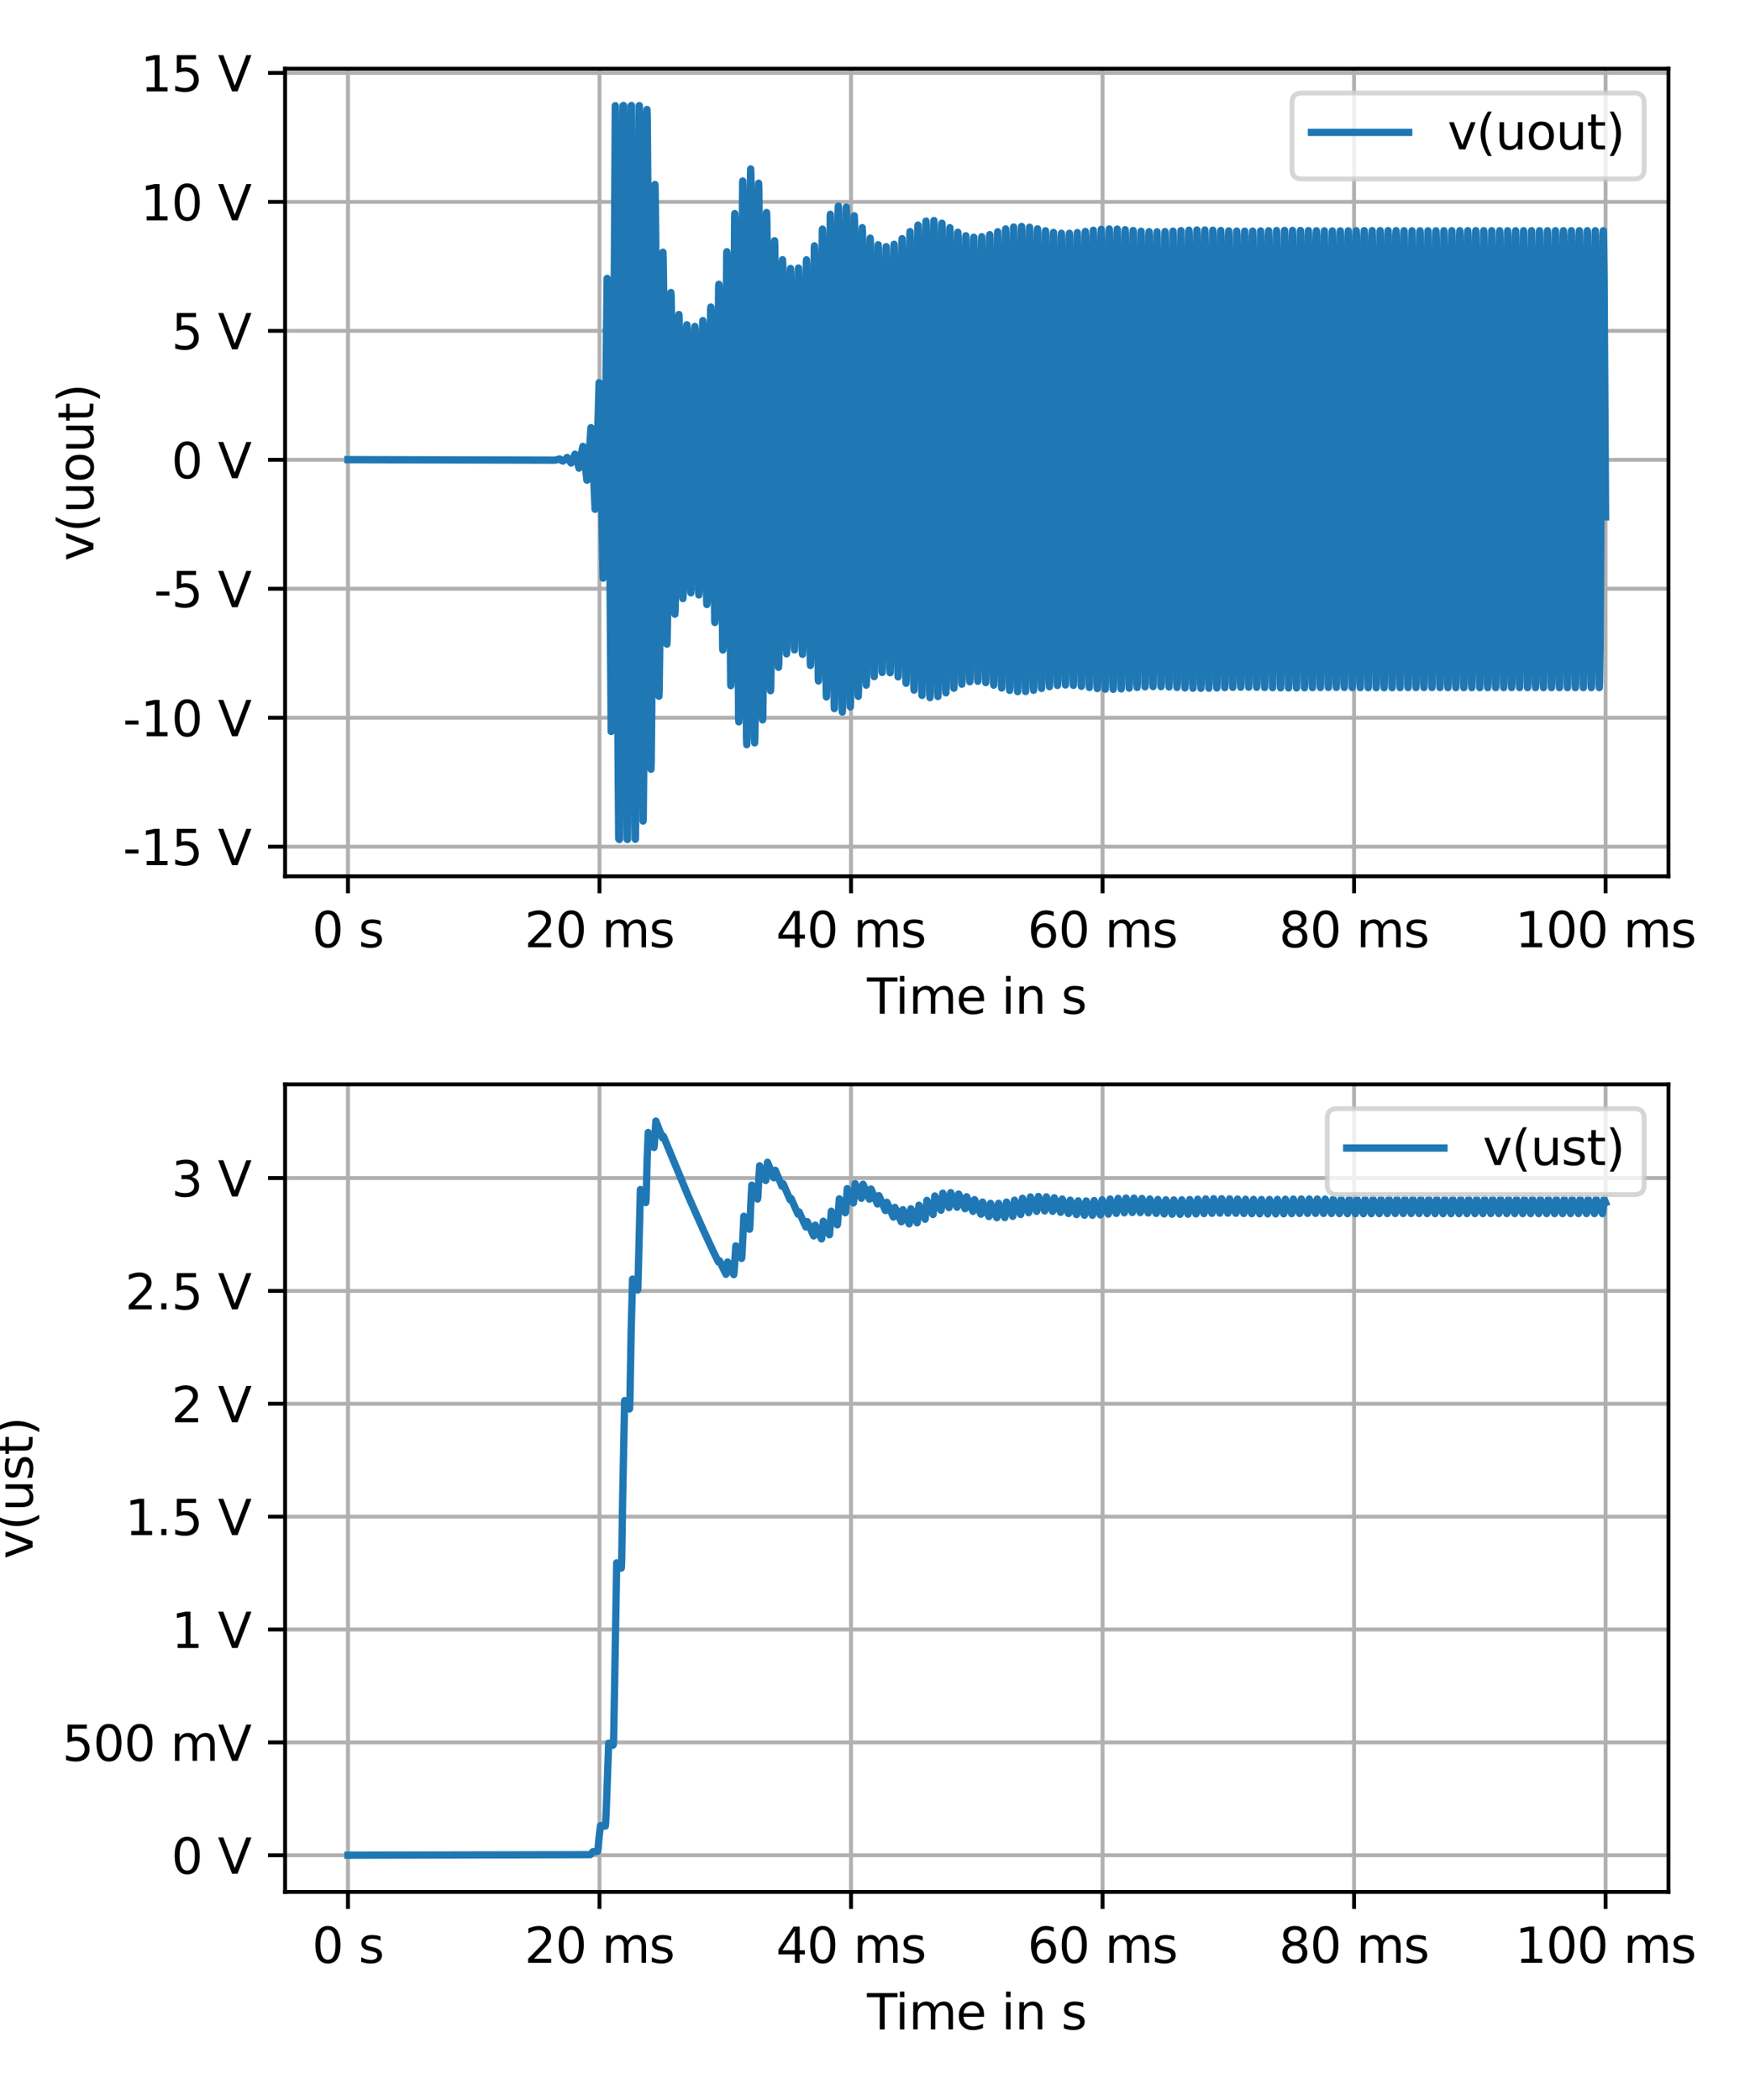 <?xml version="1.0" encoding="utf-8" standalone="no"?>
<!DOCTYPE svg PUBLIC "-//W3C//DTD SVG 1.1//EN"
  "http://www.w3.org/Graphics/SVG/1.1/DTD/svg11.dtd">
<svg xmlns:xlink="http://www.w3.org/1999/xlink" width="360pt" height="432pt" viewBox="0 0 360 432" xmlns="http://www.w3.org/2000/svg" version="1.1">
 <defs>
  <style type="text/css">*{stroke-linejoin: round; stroke-linecap: butt}</style>
 </defs>
 <g id="figure_1">
  <g id="patch_1">
   <path d="M 0 432 
L 360 432 
L 360 0 
L 0 0 
z
" style="fill: #ffffff"/>
  </g>
  <g id="axes_1">
   <g id="patch_2">
    <path d="M 58.644 180.267 
L 343.226 180.267 
L 343.226 14.134 
L 58.644 14.134 
z
" style="fill: #ffffff"/>
   </g>
   <g id="matplotlib.axis_1">
    <g id="xtick_1">
     <g id="line2d_1">
      <path d="M 71.579 180.267 
L 71.579 14.134 
" clip-path="url(#paad7ec6830)" style="fill: none; stroke: #b0b0b0; stroke-width: 0.8; stroke-linecap: square"/>
     </g>
     <g id="line2d_2">
      <defs>
       <path id="m3d874350b4" d="M 0 0 
L 0 3.5 
" style="stroke: #000000; stroke-width: 0.8"/>
      </defs>
      <g>
       <use xlink:href="#m3d874350b4" x="71.579" y="180.267" style="stroke: #000000; stroke-width: 0.8"/>
      </g>
     </g>
     <g id="text_1">
      <!-- 0 s -->
      <g transform="translate(64.204 194.866) scale(0.1 -0.1)">
       <defs>
        <path id="DejaVuSans-30" d="M 2034 4250 
Q 1547 4250 1301 3770 
Q 1056 3291 1056 2328 
Q 1056 1369 1301 889 
Q 1547 409 2034 409 
Q 2525 409 2770 889 
Q 3016 1369 3016 2328 
Q 3016 3291 2770 3770 
Q 2525 4250 2034 4250 
z
M 2034 4750 
Q 2819 4750 3233 4129 
Q 3647 3509 3647 2328 
Q 3647 1150 3233 529 
Q 2819 -91 2034 -91 
Q 1250 -91 836 529 
Q 422 1150 422 2328 
Q 422 3509 836 4129 
Q 1250 4750 2034 4750 
z
" transform="scale(0.016)"/>
        <path id="DejaVuSans-20" transform="scale(0.016)"/>
        <path id="DejaVuSans-73" d="M 2834 3397 
L 2834 2853 
Q 2591 2978 2328 3040 
Q 2066 3103 1784 3103 
Q 1356 3103 1142 2972 
Q 928 2841 928 2578 
Q 928 2378 1081 2264 
Q 1234 2150 1697 2047 
L 1894 2003 
Q 2506 1872 2764 1633 
Q 3022 1394 3022 966 
Q 3022 478 2636 193 
Q 2250 -91 1575 -91 
Q 1294 -91 989 -36 
Q 684 19 347 128 
L 347 722 
Q 666 556 975 473 
Q 1284 391 1588 391 
Q 1994 391 2212 530 
Q 2431 669 2431 922 
Q 2431 1156 2273 1281 
Q 2116 1406 1581 1522 
L 1381 1569 
Q 847 1681 609 1914 
Q 372 2147 372 2553 
Q 372 3047 722 3315 
Q 1072 3584 1716 3584 
Q 2034 3584 2315 3537 
Q 2597 3491 2834 3397 
z
" transform="scale(0.016)"/>
       </defs>
       <use xlink:href="#DejaVuSans-30"/>
       <use xlink:href="#DejaVuSans-20" x="63.623"/>
       <use xlink:href="#DejaVuSans-73" x="95.41"/>
      </g>
     </g>
    </g>
    <g id="xtick_2">
     <g id="line2d_3">
      <path d="M 123.321 180.267 
L 123.321 14.134 
" clip-path="url(#paad7ec6830)" style="fill: none; stroke: #b0b0b0; stroke-width: 0.8; stroke-linecap: square"/>
     </g>
     <g id="line2d_4">
      <g>
       <use xlink:href="#m3d874350b4" x="123.321" y="180.267" style="stroke: #000000; stroke-width: 0.8"/>
      </g>
     </g>
     <g id="text_2">
      <!-- 20 ms -->
      <g transform="translate(107.895 194.866) scale(0.1 -0.1)">
       <defs>
        <path id="DejaVuSans-32" d="M 1228 531 
L 3431 531 
L 3431 0 
L 469 0 
L 469 531 
Q 828 903 1448 1529 
Q 2069 2156 2228 2338 
Q 2531 2678 2651 2914 
Q 2772 3150 2772 3378 
Q 2772 3750 2511 3984 
Q 2250 4219 1831 4219 
Q 1534 4219 1204 4116 
Q 875 4013 500 3803 
L 500 4441 
Q 881 4594 1212 4672 
Q 1544 4750 1819 4750 
Q 2544 4750 2975 4387 
Q 3406 4025 3406 3419 
Q 3406 3131 3298 2873 
Q 3191 2616 2906 2266 
Q 2828 2175 2409 1742 
Q 1991 1309 1228 531 
z
" transform="scale(0.016)"/>
        <path id="DejaVuSans-6d" d="M 3328 2828 
Q 3544 3216 3844 3400 
Q 4144 3584 4550 3584 
Q 5097 3584 5394 3201 
Q 5691 2819 5691 2113 
L 5691 0 
L 5113 0 
L 5113 2094 
Q 5113 2597 4934 2840 
Q 4756 3084 4391 3084 
Q 3944 3084 3684 2787 
Q 3425 2491 3425 1978 
L 3425 0 
L 2847 0 
L 2847 2094 
Q 2847 2600 2669 2842 
Q 2491 3084 2119 3084 
Q 1678 3084 1418 2786 
Q 1159 2488 1159 1978 
L 1159 0 
L 581 0 
L 581 3500 
L 1159 3500 
L 1159 2956 
Q 1356 3278 1631 3431 
Q 1906 3584 2284 3584 
Q 2666 3584 2933 3390 
Q 3200 3197 3328 2828 
z
" transform="scale(0.016)"/>
       </defs>
       <use xlink:href="#DejaVuSans-32"/>
       <use xlink:href="#DejaVuSans-30" x="63.623"/>
       <use xlink:href="#DejaVuSans-20" x="127.246"/>
       <use xlink:href="#DejaVuSans-6d" x="159.033"/>
       <use xlink:href="#DejaVuSans-73" x="256.445"/>
      </g>
     </g>
    </g>
    <g id="xtick_3">
     <g id="line2d_5">
      <path d="M 175.064 180.267 
L 175.064 14.134 
" clip-path="url(#paad7ec6830)" style="fill: none; stroke: #b0b0b0; stroke-width: 0.8; stroke-linecap: square"/>
     </g>
     <g id="line2d_6">
      <g>
       <use xlink:href="#m3d874350b4" x="175.064" y="180.267" style="stroke: #000000; stroke-width: 0.8"/>
      </g>
     </g>
     <g id="text_3">
      <!-- 40 ms -->
      <g transform="translate(159.637 194.866) scale(0.1 -0.1)">
       <defs>
        <path id="DejaVuSans-34" d="M 2419 4116 
L 825 1625 
L 2419 1625 
L 2419 4116 
z
M 2253 4666 
L 3047 4666 
L 3047 1625 
L 3713 1625 
L 3713 1100 
L 3047 1100 
L 3047 0 
L 2419 0 
L 2419 1100 
L 313 1100 
L 313 1709 
L 2253 4666 
z
" transform="scale(0.016)"/>
       </defs>
       <use xlink:href="#DejaVuSans-34"/>
       <use xlink:href="#DejaVuSans-30" x="63.623"/>
       <use xlink:href="#DejaVuSans-20" x="127.246"/>
       <use xlink:href="#DejaVuSans-6d" x="159.033"/>
       <use xlink:href="#DejaVuSans-73" x="256.445"/>
      </g>
     </g>
    </g>
    <g id="xtick_4">
     <g id="line2d_7">
      <path d="M 226.806 180.267 
L 226.806 14.134 
" clip-path="url(#paad7ec6830)" style="fill: none; stroke: #b0b0b0; stroke-width: 0.8; stroke-linecap: square"/>
     </g>
     <g id="line2d_8">
      <g>
       <use xlink:href="#m3d874350b4" x="226.806" y="180.267" style="stroke: #000000; stroke-width: 0.8"/>
      </g>
     </g>
     <g id="text_4">
      <!-- 60 ms -->
      <g transform="translate(211.379 194.866) scale(0.1 -0.1)">
       <defs>
        <path id="DejaVuSans-36" d="M 2113 2584 
Q 1688 2584 1439 2293 
Q 1191 2003 1191 1497 
Q 1191 994 1439 701 
Q 1688 409 2113 409 
Q 2538 409 2786 701 
Q 3034 994 3034 1497 
Q 3034 2003 2786 2293 
Q 2538 2584 2113 2584 
z
M 3366 4563 
L 3366 3988 
Q 3128 4100 2886 4159 
Q 2644 4219 2406 4219 
Q 1781 4219 1451 3797 
Q 1122 3375 1075 2522 
Q 1259 2794 1537 2939 
Q 1816 3084 2150 3084 
Q 2853 3084 3261 2657 
Q 3669 2231 3669 1497 
Q 3669 778 3244 343 
Q 2819 -91 2113 -91 
Q 1303 -91 875 529 
Q 447 1150 447 2328 
Q 447 3434 972 4092 
Q 1497 4750 2381 4750 
Q 2619 4750 2861 4703 
Q 3103 4656 3366 4563 
z
" transform="scale(0.016)"/>
       </defs>
       <use xlink:href="#DejaVuSans-36"/>
       <use xlink:href="#DejaVuSans-30" x="63.623"/>
       <use xlink:href="#DejaVuSans-20" x="127.246"/>
       <use xlink:href="#DejaVuSans-6d" x="159.033"/>
       <use xlink:href="#DejaVuSans-73" x="256.445"/>
      </g>
     </g>
    </g>
    <g id="xtick_5">
     <g id="line2d_9">
      <path d="M 278.548 180.267 
L 278.548 14.134 
" clip-path="url(#paad7ec6830)" style="fill: none; stroke: #b0b0b0; stroke-width: 0.8; stroke-linecap: square"/>
     </g>
     <g id="line2d_10">
      <g>
       <use xlink:href="#m3d874350b4" x="278.548" y="180.267" style="stroke: #000000; stroke-width: 0.8"/>
      </g>
     </g>
     <g id="text_5">
      <!-- 80 ms -->
      <g transform="translate(263.121 194.866) scale(0.1 -0.1)">
       <defs>
        <path id="DejaVuSans-38" d="M 2034 2216 
Q 1584 2216 1326 1975 
Q 1069 1734 1069 1313 
Q 1069 891 1326 650 
Q 1584 409 2034 409 
Q 2484 409 2743 651 
Q 3003 894 3003 1313 
Q 3003 1734 2745 1975 
Q 2488 2216 2034 2216 
z
M 1403 2484 
Q 997 2584 770 2862 
Q 544 3141 544 3541 
Q 544 4100 942 4425 
Q 1341 4750 2034 4750 
Q 2731 4750 3128 4425 
Q 3525 4100 3525 3541 
Q 3525 3141 3298 2862 
Q 3072 2584 2669 2484 
Q 3125 2378 3379 2068 
Q 3634 1759 3634 1313 
Q 3634 634 3220 271 
Q 2806 -91 2034 -91 
Q 1263 -91 848 271 
Q 434 634 434 1313 
Q 434 1759 690 2068 
Q 947 2378 1403 2484 
z
M 1172 3481 
Q 1172 3119 1398 2916 
Q 1625 2713 2034 2713 
Q 2441 2713 2670 2916 
Q 2900 3119 2900 3481 
Q 2900 3844 2670 4047 
Q 2441 4250 2034 4250 
Q 1625 4250 1398 4047 
Q 1172 3844 1172 3481 
z
" transform="scale(0.016)"/>
       </defs>
       <use xlink:href="#DejaVuSans-38"/>
       <use xlink:href="#DejaVuSans-30" x="63.623"/>
       <use xlink:href="#DejaVuSans-20" x="127.246"/>
       <use xlink:href="#DejaVuSans-6d" x="159.033"/>
       <use xlink:href="#DejaVuSans-73" x="256.445"/>
      </g>
     </g>
    </g>
    <g id="xtick_6">
     <g id="line2d_11">
      <path d="M 330.29 180.267 
L 330.29 14.134 
" clip-path="url(#paad7ec6830)" style="fill: none; stroke: #b0b0b0; stroke-width: 0.8; stroke-linecap: square"/>
     </g>
     <g id="line2d_12">
      <g>
       <use xlink:href="#m3d874350b4" x="330.29" y="180.267" style="stroke: #000000; stroke-width: 0.8"/>
      </g>
     </g>
     <g id="text_6">
      <!-- 100 ms -->
      <g transform="translate(311.682 194.866) scale(0.1 -0.1)">
       <defs>
        <path id="DejaVuSans-31" d="M 794 531 
L 1825 531 
L 1825 4091 
L 703 3866 
L 703 4441 
L 1819 4666 
L 2450 4666 
L 2450 531 
L 3481 531 
L 3481 0 
L 794 0 
L 794 531 
z
" transform="scale(0.016)"/>
       </defs>
       <use xlink:href="#DejaVuSans-31"/>
       <use xlink:href="#DejaVuSans-30" x="63.623"/>
       <use xlink:href="#DejaVuSans-30" x="127.246"/>
       <use xlink:href="#DejaVuSans-20" x="190.869"/>
       <use xlink:href="#DejaVuSans-6d" x="222.656"/>
       <use xlink:href="#DejaVuSans-73" x="320.068"/>
      </g>
     </g>
    </g>
    <g id="text_7">
     <!-- Time in s -->
     <g transform="translate(178.36 208.544) scale(0.1 -0.1)">
      <defs>
       <path id="DejaVuSans-54" d="M -19 4666 
L 3928 4666 
L 3928 4134 
L 2272 4134 
L 2272 0 
L 1638 0 
L 1638 4134 
L -19 4134 
L -19 4666 
z
" transform="scale(0.016)"/>
       <path id="DejaVuSans-69" d="M 603 3500 
L 1178 3500 
L 1178 0 
L 603 0 
L 603 3500 
z
M 603 4863 
L 1178 4863 
L 1178 4134 
L 603 4134 
L 603 4863 
z
" transform="scale(0.016)"/>
       <path id="DejaVuSans-65" d="M 3597 1894 
L 3597 1613 
L 953 1613 
Q 991 1019 1311 708 
Q 1631 397 2203 397 
Q 2534 397 2845 478 
Q 3156 559 3463 722 
L 3463 178 
Q 3153 47 2828 -22 
Q 2503 -91 2169 -91 
Q 1331 -91 842 396 
Q 353 884 353 1716 
Q 353 2575 817 3079 
Q 1281 3584 2069 3584 
Q 2775 3584 3186 3129 
Q 3597 2675 3597 1894 
z
M 3022 2063 
Q 3016 2534 2758 2815 
Q 2500 3097 2075 3097 
Q 1594 3097 1305 2825 
Q 1016 2553 972 2059 
L 3022 2063 
z
" transform="scale(0.016)"/>
       <path id="DejaVuSans-6e" d="M 3513 2113 
L 3513 0 
L 2938 0 
L 2938 2094 
Q 2938 2591 2744 2837 
Q 2550 3084 2163 3084 
Q 1697 3084 1428 2787 
Q 1159 2491 1159 1978 
L 1159 0 
L 581 0 
L 581 3500 
L 1159 3500 
L 1159 2956 
Q 1366 3272 1645 3428 
Q 1925 3584 2291 3584 
Q 2894 3584 3203 3211 
Q 3513 2838 3513 2113 
z
" transform="scale(0.016)"/>
      </defs>
      <use xlink:href="#DejaVuSans-54"/>
      <use xlink:href="#DejaVuSans-69" x="57.959"/>
      <use xlink:href="#DejaVuSans-6d" x="85.742"/>
      <use xlink:href="#DejaVuSans-65" x="183.154"/>
      <use xlink:href="#DejaVuSans-20" x="244.678"/>
      <use xlink:href="#DejaVuSans-69" x="276.465"/>
      <use xlink:href="#DejaVuSans-6e" x="304.248"/>
      <use xlink:href="#DejaVuSans-20" x="367.627"/>
      <use xlink:href="#DejaVuSans-73" x="399.414"/>
     </g>
    </g>
   </g>
   <g id="matplotlib.axis_2">
    <g id="ytick_1">
     <g id="line2d_13">
      <path d="M 58.644 174.174 
L 343.226 174.174 
" clip-path="url(#paad7ec6830)" style="fill: none; stroke: #b0b0b0; stroke-width: 0.8; stroke-linecap: square"/>
     </g>
     <g id="line2d_14">
      <defs>
       <path id="m7fd8a70c92" d="M 0 0 
L -3.5 0 
" style="stroke: #000000; stroke-width: 0.8"/>
      </defs>
      <g>
       <use xlink:href="#m7fd8a70c92" x="58.644" y="174.174" style="stroke: #000000; stroke-width: 0.8"/>
      </g>
     </g>
     <g id="text_8">
      <!-- -15 V -->
      <g transform="translate(25.292 177.973) scale(0.1 -0.1)">
       <defs>
        <path id="DejaVuSans-2d" d="M 313 2009 
L 1997 2009 
L 1997 1497 
L 313 1497 
L 313 2009 
z
" transform="scale(0.016)"/>
        <path id="DejaVuSans-35" d="M 691 4666 
L 3169 4666 
L 3169 4134 
L 1269 4134 
L 1269 2991 
Q 1406 3038 1543 3061 
Q 1681 3084 1819 3084 
Q 2600 3084 3056 2656 
Q 3513 2228 3513 1497 
Q 3513 744 3044 326 
Q 2575 -91 1722 -91 
Q 1428 -91 1123 -41 
Q 819 9 494 109 
L 494 744 
Q 775 591 1075 516 
Q 1375 441 1709 441 
Q 2250 441 2565 725 
Q 2881 1009 2881 1497 
Q 2881 1984 2565 2268 
Q 2250 2553 1709 2553 
Q 1456 2553 1204 2497 
Q 953 2441 691 2322 
L 691 4666 
z
" transform="scale(0.016)"/>
        <path id="DejaVuSans-56" d="M 1831 0 
L 50 4666 
L 709 4666 
L 2188 738 
L 3669 4666 
L 4325 4666 
L 2547 0 
L 1831 0 
z
" transform="scale(0.016)"/>
       </defs>
       <use xlink:href="#DejaVuSans-2d"/>
       <use xlink:href="#DejaVuSans-31" x="36.084"/>
       <use xlink:href="#DejaVuSans-35" x="99.707"/>
       <use xlink:href="#DejaVuSans-20" x="163.33"/>
       <use xlink:href="#DejaVuSans-56" x="195.117"/>
      </g>
     </g>
    </g>
    <g id="ytick_2">
     <g id="line2d_15">
      <path d="M 58.644 147.645 
L 343.226 147.645 
" clip-path="url(#paad7ec6830)" style="fill: none; stroke: #b0b0b0; stroke-width: 0.8; stroke-linecap: square"/>
     </g>
     <g id="line2d_16">
      <g>
       <use xlink:href="#m7fd8a70c92" x="58.644" y="147.645" style="stroke: #000000; stroke-width: 0.8"/>
      </g>
     </g>
     <g id="text_9">
      <!-- -10 V -->
      <g transform="translate(25.292 151.445) scale(0.1 -0.1)">
       <use xlink:href="#DejaVuSans-2d"/>
       <use xlink:href="#DejaVuSans-31" x="36.084"/>
       <use xlink:href="#DejaVuSans-30" x="99.707"/>
       <use xlink:href="#DejaVuSans-20" x="163.33"/>
       <use xlink:href="#DejaVuSans-56" x="195.117"/>
      </g>
     </g>
    </g>
    <g id="ytick_3">
     <g id="line2d_17">
      <path d="M 58.644 121.117 
L 343.226 121.117 
" clip-path="url(#paad7ec6830)" style="fill: none; stroke: #b0b0b0; stroke-width: 0.8; stroke-linecap: square"/>
     </g>
     <g id="line2d_18">
      <g>
       <use xlink:href="#m7fd8a70c92" x="58.644" y="121.117" style="stroke: #000000; stroke-width: 0.8"/>
      </g>
     </g>
     <g id="text_10">
      <!-- -5 V -->
      <g transform="translate(31.655 124.916) scale(0.1 -0.1)">
       <use xlink:href="#DejaVuSans-2d"/>
       <use xlink:href="#DejaVuSans-35" x="36.084"/>
       <use xlink:href="#DejaVuSans-20" x="99.707"/>
       <use xlink:href="#DejaVuSans-56" x="131.494"/>
      </g>
     </g>
    </g>
    <g id="ytick_4">
     <g id="line2d_19">
      <path d="M 58.644 94.588 
L 343.226 94.588 
" clip-path="url(#paad7ec6830)" style="fill: none; stroke: #b0b0b0; stroke-width: 0.8; stroke-linecap: square"/>
     </g>
     <g id="line2d_20">
      <g>
       <use xlink:href="#m7fd8a70c92" x="58.644" y="94.588" style="stroke: #000000; stroke-width: 0.8"/>
      </g>
     </g>
     <g id="text_11">
      <!-- 0 V -->
      <g transform="translate(35.263 98.388) scale(0.1 -0.1)">
       <use xlink:href="#DejaVuSans-30"/>
       <use xlink:href="#DejaVuSans-20" x="63.623"/>
       <use xlink:href="#DejaVuSans-56" x="95.41"/>
      </g>
     </g>
    </g>
    <g id="ytick_5">
     <g id="line2d_21">
      <path d="M 58.644 68.06 
L 343.226 68.06 
" clip-path="url(#paad7ec6830)" style="fill: none; stroke: #b0b0b0; stroke-width: 0.8; stroke-linecap: square"/>
     </g>
     <g id="line2d_22">
      <g>
       <use xlink:href="#m7fd8a70c92" x="58.644" y="68.06" style="stroke: #000000; stroke-width: 0.8"/>
      </g>
     </g>
     <g id="text_12">
      <!-- 5 V -->
      <g transform="translate(35.263 71.859) scale(0.1 -0.1)">
       <use xlink:href="#DejaVuSans-35"/>
       <use xlink:href="#DejaVuSans-20" x="63.623"/>
       <use xlink:href="#DejaVuSans-56" x="95.41"/>
      </g>
     </g>
    </g>
    <g id="ytick_6">
     <g id="line2d_23">
      <path d="M 58.644 41.532 
L 343.226 41.532 
" clip-path="url(#paad7ec6830)" style="fill: none; stroke: #b0b0b0; stroke-width: 0.8; stroke-linecap: square"/>
     </g>
     <g id="line2d_24">
      <g>
       <use xlink:href="#m7fd8a70c92" x="58.644" y="41.532" style="stroke: #000000; stroke-width: 0.8"/>
      </g>
     </g>
     <g id="text_13">
      <!-- 10 V -->
      <g transform="translate(28.9 45.331) scale(0.1 -0.1)">
       <use xlink:href="#DejaVuSans-31"/>
       <use xlink:href="#DejaVuSans-30" x="63.623"/>
       <use xlink:href="#DejaVuSans-20" x="127.246"/>
       <use xlink:href="#DejaVuSans-56" x="159.033"/>
      </g>
     </g>
    </g>
    <g id="ytick_7">
     <g id="line2d_25">
      <path d="M 58.644 15.003 
L 343.226 15.003 
" clip-path="url(#paad7ec6830)" style="fill: none; stroke: #b0b0b0; stroke-width: 0.8; stroke-linecap: square"/>
     </g>
     <g id="line2d_26">
      <g>
       <use xlink:href="#m7fd8a70c92" x="58.644" y="15.003" style="stroke: #000000; stroke-width: 0.8"/>
      </g>
     </g>
     <g id="text_14">
      <!-- 15 V -->
      <g transform="translate(28.9 18.802) scale(0.1 -0.1)">
       <use xlink:href="#DejaVuSans-31"/>
       <use xlink:href="#DejaVuSans-35" x="63.623"/>
       <use xlink:href="#DejaVuSans-20" x="127.246"/>
       <use xlink:href="#DejaVuSans-56" x="159.033"/>
      </g>
     </g>
    </g>
    <g id="text_15">
     <!-- v(uout) -->
     <g transform="translate(19.212 115.419) rotate(-90) scale(0.1 -0.1)">
      <defs>
       <path id="DejaVuSans-76" d="M 191 3500 
L 800 3500 
L 1894 563 
L 2988 3500 
L 3597 3500 
L 2284 0 
L 1503 0 
L 191 3500 
z
" transform="scale(0.016)"/>
       <path id="DejaVuSans-28" d="M 1984 4856 
Q 1566 4138 1362 3434 
Q 1159 2731 1159 2009 
Q 1159 1288 1364 580 
Q 1569 -128 1984 -844 
L 1484 -844 
Q 1016 -109 783 600 
Q 550 1309 550 2009 
Q 550 2706 781 3412 
Q 1013 4119 1484 4856 
L 1984 4856 
z
" transform="scale(0.016)"/>
       <path id="DejaVuSans-75" d="M 544 1381 
L 544 3500 
L 1119 3500 
L 1119 1403 
Q 1119 906 1312 657 
Q 1506 409 1894 409 
Q 2359 409 2629 706 
Q 2900 1003 2900 1516 
L 2900 3500 
L 3475 3500 
L 3475 0 
L 2900 0 
L 2900 538 
Q 2691 219 2414 64 
Q 2138 -91 1772 -91 
Q 1169 -91 856 284 
Q 544 659 544 1381 
z
M 1991 3584 
L 1991 3584 
z
" transform="scale(0.016)"/>
       <path id="DejaVuSans-6f" d="M 1959 3097 
Q 1497 3097 1228 2736 
Q 959 2375 959 1747 
Q 959 1119 1226 758 
Q 1494 397 1959 397 
Q 2419 397 2687 759 
Q 2956 1122 2956 1747 
Q 2956 2369 2687 2733 
Q 2419 3097 1959 3097 
z
M 1959 3584 
Q 2709 3584 3137 3096 
Q 3566 2609 3566 1747 
Q 3566 888 3137 398 
Q 2709 -91 1959 -91 
Q 1206 -91 779 398 
Q 353 888 353 1747 
Q 353 2609 779 3096 
Q 1206 3584 1959 3584 
z
" transform="scale(0.016)"/>
       <path id="DejaVuSans-74" d="M 1172 4494 
L 1172 3500 
L 2356 3500 
L 2356 3053 
L 1172 3053 
L 1172 1153 
Q 1172 725 1289 603 
Q 1406 481 1766 481 
L 2356 481 
L 2356 0 
L 1766 0 
Q 1100 0 847 248 
Q 594 497 594 1153 
L 594 3053 
L 172 3053 
L 172 3500 
L 594 3500 
L 594 4494 
L 1172 4494 
z
" transform="scale(0.016)"/>
       <path id="DejaVuSans-29" d="M 513 4856 
L 1013 4856 
Q 1481 4119 1714 3412 
Q 1947 2706 1947 2009 
Q 1947 1309 1714 600 
Q 1481 -109 1013 -844 
L 513 -844 
Q 928 -128 1133 580 
Q 1338 1288 1338 2009 
Q 1338 2731 1133 3434 
Q 928 4138 513 4856 
z
" transform="scale(0.016)"/>
      </defs>
      <use xlink:href="#DejaVuSans-76"/>
      <use xlink:href="#DejaVuSans-28" x="59.18"/>
      <use xlink:href="#DejaVuSans-75" x="98.193"/>
      <use xlink:href="#DejaVuSans-6f" x="161.572"/>
      <use xlink:href="#DejaVuSans-75" x="222.754"/>
      <use xlink:href="#DejaVuSans-74" x="286.133"/>
      <use xlink:href="#DejaVuSans-29" x="325.342"/>
     </g>
    </g>
   </g>
   <g id="line2d_27">
    <path d="M 71.579 94.553 
L 113.977 94.664 
L 114.341 94.624 
L 115.115 94.408 
L 115.525 94.746 
L 115.824 94.845 
L 116.055 94.668 
L 116.67 94.106 
L 116.863 94.331 
L 117.48 95.264 
L 117.505 95.245 
L 117.673 94.955 
L 118.282 93.43 
L 118.355 93.503 
L 118.517 93.977 
L 119.099 96.306 
L 119.17 96.223 
L 119.314 95.654 
L 119.617 93.306 
L 119.911 91.828 
L 119.983 91.903 
L 119.988 91.916 
L 120.115 92.596 
L 120.364 95.39 
L 120.727 98.774 
L 120.762 98.788 
L 120.807 98.694 
L 120.92 97.894 
L 121.136 94.433 
L 121.573 87.971 
L 121.595 87.976 
L 121.627 88.07 
L 121.728 89.029 
L 121.923 93.435 
L 122.412 104.775 
L 122.416 104.773 
L 122.458 104.616 
L 122.558 103.144 
L 122.752 96.366 
L 123.241 78.722 
L 123.246 78.725 
L 123.286 78.954 
L 123.386 81.217 
L 123.579 91.639 
L 124.07 118.935 
L 124.076 118.93 
L 124.112 118.626 
L 124.207 115.538 
L 124.392 100.858 
L 124.897 57.265 
L 124.921 57.425 
L 124.993 59.879 
L 125.143 73.984 
L 125.724 150.482 
L 125.816 146.983 
L 125.963 126.84 
L 126.573 21.74 
L 126.62 23.131 
L 126.753 44.8 
L 127.079 146.618 
L 127.273 172.529 
L 127.42 172.715 
L 127.436 172.613 
L 127.467 170.125 
L 127.619 138.931 
L 128.147 21.785 
L 128.258 21.687 
L 128.273 21.801 
L 128.306 24.609 
L 128.47 58.184 
L 129.004 172.631 
L 129.071 172.699 
L 129.088 172.559 
L 129.124 169.436 
L 129.285 136.155 
L 129.805 21.79 
L 129.898 21.698 
L 129.915 21.823 
L 129.95 24.848 
L 130.122 59.576 
L 130.665 172.627 
L 130.694 172.653 
L 130.715 172.506 
L 130.752 169.804 
L 130.9 142.806 
L 131.497 21.738 
L 131.52 21.724 
L 131.537 21.857 
L 131.574 24.847 
L 131.74 56.361 
L 132.29 168.907 
L 132.298 168.874 
L 132.34 167.537 
L 132.448 155.682 
L 132.689 97.864 
L 133.06 23.248 
L 133.096 22.519 
L 133.149 24.113 
L 133.266 37.88 
L 133.552 105.01 
L 133.868 157.323 
L 133.913 158.247 
L 133.968 156.855 
L 134.084 145.18 
L 134.362 87.677 
L 134.686 38.649 
L 134.727 37.944 
L 134.781 39.222 
L 134.9 50 
L 135.183 101.413 
L 135.506 142.606 
L 135.548 143.227 
L 135.603 142.178 
L 135.717 133.61 
L 135.977 93.249 
L 136.325 52.496 
L 136.369 51.877 
L 136.424 52.826 
L 136.54 60.524 
L 136.803 96.591 
L 137.148 131.961 
L 137.192 132.512 
L 137.247 131.677 
L 137.362 124.895 
L 137.622 93.162 
L 137.971 60.655 
L 138.015 60.171 
L 138.07 60.927 
L 138.184 67.067 
L 138.441 95.686 
L 138.794 125.911 
L 138.838 126.35 
L 138.892 125.656 
L 139.008 119.846 
L 139.267 93.004 
L 139.617 65.08 
L 139.66 64.689 
L 139.714 65.335 
L 139.828 70.602 
L 140.078 95.021 
L 140.44 122.774 
L 140.482 123.145 
L 140.537 122.525 
L 140.652 117.32 
L 140.906 93.419 
L 141.263 67.146 
L 141.304 66.805 
L 141.359 67.404 
L 141.474 72.45 
L 141.726 95.567 
L 142.08 121.54 
L 142.126 121.962 
L 142.182 121.353 
L 142.295 116.431 
L 142.555 92.715 
L 142.904 67.545 
L 142.948 67.15 
L 143.003 67.753 
L 143.117 72.645 
L 143.363 95.078 
L 143.731 122.089 
L 143.771 122.397 
L 143.825 121.8 
L 143.937 116.903 
L 144.18 94.473 
L 144.554 66.254 
L 144.592 65.95 
L 144.646 66.559 
L 144.758 71.559 
L 145.008 95.53 
L 145.377 124.065 
L 145.415 124.371 
L 145.468 123.746 
L 145.579 118.583 
L 145.817 94.965 
L 146.194 63.566 
L 146.236 63.154 
L 146.291 63.839 
L 146.403 69.415 
L 146.644 94.838 
L 147.022 127.745 
L 147.058 128.064 
L 147.112 127.371 
L 147.222 121.627 
L 147.466 94.167 
L 147.839 58.917 
L 147.88 58.476 
L 147.934 59.252 
L 148.046 65.609 
L 148.293 95.84 
L 148.666 133.369 
L 148.702 133.726 
L 148.755 132.915 
L 148.865 126.205 
L 149.098 95.569 
L 149.489 52.1 
L 149.521 51.777 
L 149.573 52.64 
L 149.683 59.897 
L 149.916 93.129 
L 150.308 140.659 
L 150.343 141.056 
L 150.395 140.108 
L 150.508 131.973 
L 150.743 95.116 
L 151.123 44.434 
L 151.159 43.925 
L 151.213 45.005 
L 151.324 53.949 
L 151.565 95.001 
L 151.943 147.971 
L 151.98 148.492 
L 152.033 147.367 
L 152.146 137.801 
L 152.385 94.37 
L 152.763 37.636 
L 152.794 37.228 
L 152.846 38.392 
L 152.956 48.248 
L 153.198 94.198 
L 153.563 152.111 
L 153.613 153.195 
L 153.669 151.888 
L 153.782 141.347 
L 154.027 93.118 
L 154.383 35.605 
L 154.426 34.753 
L 154.481 36.119 
L 154.595 47.259 
L 154.857 99.358 
L 155.194 151.734 
L 155.245 152.825 
L 155.3 151.519 
L 155.415 140.991 
L 155.666 92.479 
L 156.013 38.589 
L 156.059 37.689 
L 156.114 39.001 
L 156.234 50.267 
L 156.511 102.706 
L 156.84 147.509 
L 156.879 148.091 
L 156.932 146.963 
L 157.049 137.123 
L 157.306 91.927 
L 157.647 44.601 
L 157.695 43.714 
L 157.75 44.877 
L 157.866 54.291 
L 158.129 98.15 
L 158.464 141.139 
L 158.517 142.092 
L 158.572 141.026 
L 158.686 132.432 
L 158.942 92.59 
L 159.296 50.043 
L 159.336 49.514 
L 159.39 50.49 
L 159.508 58.991 
L 159.77 97.852 
L 160.106 136.46 
L 160.158 137.293 
L 160.213 136.336 
L 160.327 128.626 
L 160.605 89.193 
L 160.94 53.852 
L 160.978 53.424 
L 161.032 54.298 
L 161.149 61.932 
L 161.405 96.765 
L 161.748 133.735 
L 161.8 134.514 
L 161.855 133.619 
L 161.97 126.414 
L 162.221 93.225 
L 162.581 55.669 
L 162.621 55.217 
L 162.675 56.064 
L 162.788 63.009 
L 163.035 94.957 
L 163.403 133.245 
L 163.443 133.704 
L 163.497 132.862 
L 163.614 125.562 
L 163.89 88.938 
L 164.228 55.504 
L 164.264 55.129 
L 164.317 55.952 
L 164.429 62.79 
L 164.67 94.192 
L 165.047 134.167 
L 165.085 134.608 
L 165.14 133.746 
L 165.252 126.689 
L 165.495 94.338 
L 165.869 53.863 
L 165.906 53.45 
L 165.959 54.315 
L 166.071 61.482 
L 166.312 94.282 
L 166.689 136.455 
L 166.727 136.902 
L 166.781 136.006 
L 166.897 128.205 
L 167.144 92.93 
L 167.511 50.982 
L 167.546 50.57 
L 167.599 51.492 
L 167.711 59.154 
L 167.952 94.259 
L 168.33 139.611 
L 168.368 140.09 
L 168.421 139.132 
L 168.533 131.239 
L 168.772 95.058 
L 169.151 47.543 
L 169.185 47.13 
L 169.238 48.111 
L 169.35 56.34 
L 169.591 94.194 
L 169.956 142.493 
L 170.006 143.379 
L 170.061 142.295 
L 170.175 133.552 
L 170.419 93.549 
L 170.789 44.511 
L 170.823 44.071 
L 170.876 45.124 
L 170.987 53.937 
L 171.232 94.691 
L 171.604 145.203 
L 171.643 145.774 
L 171.697 144.691 
L 171.814 135.24 
L 172.063 92.4 
L 172.414 43.195 
L 172.459 42.39 
L 172.514 43.564 
L 172.633 53.706 
L 172.923 105.219 
L 173.245 146.028 
L 173.28 146.482 
L 173.333 145.423 
L 173.448 136.067 
L 173.695 93.444 
L 174.06 43.093 
L 174.096 42.608 
L 174.149 43.711 
L 174.261 52.878 
L 174.511 95.497 
L 174.875 144.796 
L 174.916 145.418 
L 174.971 144.315 
L 175.084 135.313 
L 175.353 89.61 
L 175.698 44.858 
L 175.733 44.394 
L 175.786 45.451 
L 175.899 54.257 
L 176.148 95.143 
L 176.512 142.647 
L 176.554 143.257 
L 176.608 142.2 
L 176.726 133.067 
L 176.983 91.395 
L 177.335 47.31 
L 177.372 46.823 
L 177.425 47.843 
L 177.543 56.797 
L 177.801 97.701 
L 178.152 140.39 
L 178.193 140.946 
L 178.247 139.953 
L 178.364 131.336 
L 178.619 92.058 
L 178.974 49.466 
L 179.012 48.984 
L 179.065 49.955 
L 179.178 58.001 
L 179.449 98.927 
L 179.794 138.689 
L 179.833 139.195 
L 179.887 138.247 
L 180 130.44 
L 180.245 94.448 
L 180.614 50.821 
L 180.652 50.345 
L 180.706 51.289 
L 180.823 59.548 
L 181.102 101.033 
L 181.436 137.891 
L 181.474 138.337 
L 181.527 137.423 
L 181.639 129.865 
L 181.881 94.999 
L 182.256 51.194 
L 182.293 50.74 
L 182.347 51.673 
L 182.459 59.368 
L 182.704 94.722 
L 183.075 137.901 
L 183.115 138.405 
L 183.169 137.474 
L 183.281 129.811 
L 183.524 94.562 
L 183.897 50.693 
L 183.934 50.244 
L 183.987 51.186 
L 184.1 58.98 
L 184.344 94.793 
L 184.716 138.739 
L 184.755 139.246 
L 184.809 138.295 
L 184.921 130.501 
L 185.184 91.146 
L 185.538 49.521 
L 185.574 49.091 
L 185.627 50.059 
L 185.744 58.533 
L 185.996 96.949 
L 186.356 140.055 
L 186.395 140.566 
L 186.449 139.592 
L 186.561 131.571 
L 186.802 94.736 
L 187.177 48.076 
L 187.213 47.635 
L 187.266 48.624 
L 187.378 56.855 
L 187.644 98.558 
L 187.996 141.464 
L 188.034 141.974 
L 188.088 140.976 
L 188.204 132.269 
L 188.452 92.746 
L 188.816 46.754 
L 188.851 46.302 
L 188.904 47.315 
L 189.021 56.268 
L 189.274 97.009 
L 189.633 142.516 
L 189.673 143.059 
L 189.726 142.028 
L 189.843 133.05 
L 190.093 92.3 
L 190.443 46.268 
L 190.49 45.477 
L 190.544 46.582 
L 190.659 55.563 
L 190.912 96.91 
L 191.271 142.954 
L 191.31 143.521 
L 191.365 142.474 
L 191.477 133.905 
L 191.72 94.46 
L 192.08 46.187 
L 192.127 45.364 
L 192.183 46.48 
L 192.297 55.516 
L 192.552 97.169 
L 192.908 142.722 
L 192.948 143.288 
L 193.002 142.25 
L 193.115 133.737 
L 193.359 94.488 
L 193.729 46.383 
L 193.766 45.905 
L 193.819 46.934 
L 193.936 56.01 
L 194.192 97.462 
L 194.547 141.975 
L 194.587 142.538 
L 194.641 141.514 
L 194.758 132.617 
L 195.011 92.127 
L 195.368 47.302 
L 195.404 46.826 
L 195.458 47.84 
L 195.571 56.262 
L 195.819 95.161 
L 196.185 141.025 
L 196.226 141.59 
L 196.28 140.584 
L 196.392 132.338 
L 196.638 94.318 
L 197.006 48.261 
L 197.044 47.779 
L 197.097 48.779 
L 197.21 57.036 
L 197.458 95.146 
L 197.825 140.204 
L 197.865 140.757 
L 197.919 139.767 
L 198.032 131.66 
L 198.277 94.327 
L 198.646 48.959 
L 198.683 48.486 
L 198.737 49.472 
L 198.85 57.605 
L 199.097 95.104 
L 199.453 139.364 
L 199.505 140.252 
L 199.56 139.235 
L 199.674 131.035 
L 199.922 93.368 
L 200.286 49.264 
L 200.323 48.799 
L 200.377 49.782 
L 200.494 58.366 
L 200.774 101.519 
L 201.108 139.699 
L 201.145 140.155 
L 201.198 139.201 
L 201.31 131.316 
L 201.552 95.001 
L 201.926 49.159 
L 201.963 48.697 
L 202.016 49.671 
L 202.129 57.737 
L 202.375 94.877 
L 202.744 139.896 
L 202.784 140.428 
L 202.838 139.451 
L 202.951 131.427 
L 203.194 94.546 
L 203.566 48.726 
L 203.603 48.27 
L 203.656 49.25 
L 203.768 57.39 
L 204.014 94.856 
L 204.384 140.416 
L 204.424 140.948 
L 204.478 139.961 
L 204.59 131.847 
L 204.833 94.523 
L 205.206 48.131 
L 205.242 47.673 
L 205.295 48.674 
L 205.408 56.94 
L 205.654 95.048 
L 206.023 141.003 
L 206.063 141.542 
L 206.117 140.542 
L 206.229 132.322 
L 206.472 94.519 
L 206.845 47.552 
L 206.881 47.095 
L 206.934 48.098 
L 207.046 56.423 
L 207.292 94.849 
L 207.662 141.481 
L 207.702 142.032 
L 207.756 141.019 
L 207.868 132.712 
L 208.112 94.487 
L 208.483 47.161 
L 208.519 46.698 
L 208.573 47.709 
L 208.685 56.1 
L 208.931 94.853 
L 209.289 141.364 
L 209.341 142.287 
L 209.396 141.22 
L 209.51 132.61 
L 209.78 89.04 
L 210.123 47.008 
L 210.158 46.578 
L 210.211 47.593 
L 210.324 56.033 
L 210.571 95.004 
L 210.939 141.704 
L 210.979 142.264 
L 211.033 141.246 
L 211.146 132.904 
L 211.389 94.475 
L 211.76 47.201 
L 211.797 46.732 
L 211.85 47.741 
L 211.963 56.147 
L 212.209 94.956 
L 212.578 141.45 
L 212.618 142.009 
L 212.672 140.99 
L 212.785 132.654 
L 213.029 94.286 
L 213.399 47.545 
L 213.436 47.073 
L 213.489 48.086 
L 213.602 56.475 
L 213.85 95.172 
L 214.217 141.078 
L 214.257 141.634 
L 214.311 140.623 
L 214.424 132.356 
L 214.668 94.304 
L 215.038 47.944 
L 215.075 47.472 
L 215.128 48.469 
L 215.241 56.743 
L 215.487 94.948 
L 215.844 140.352 
L 215.896 141.266 
L 215.951 140.224 
L 216.065 131.807 
L 216.314 93.138 
L 216.677 48.275 
L 216.714 47.804 
L 216.768 48.799 
L 216.88 57.024 
L 217.127 94.988 
L 217.495 140.458 
L 217.535 141.009 
L 217.59 140.007 
L 217.703 131.81 
L 217.948 94.115 
L 218.317 48.454 
L 218.353 47.987 
L 218.407 48.989 
L 218.52 57.259 
L 218.768 95.343 
L 219.123 140.026 
L 219.175 140.918 
L 219.23 139.878 
L 219.344 131.509 
L 219.593 93.069 
L 219.956 48.452 
L 219.993 47.992 
L 220.046 48.977 
L 220.159 57.16 
L 220.405 94.873 
L 220.774 140.452 
L 220.814 140.993 
L 220.868 139.996 
L 220.985 131.365 
L 221.237 92.155 
L 221.596 48.304 
L 221.632 47.845 
L 221.686 48.848 
L 221.799 57.114 
L 222.046 95.192 
L 222.414 140.649 
L 222.454 141.188 
L 222.508 140.192 
L 222.62 132.032 
L 222.864 94.465 
L 223.235 48.07 
L 223.272 47.609 
L 223.325 48.606 
L 223.437 56.87 
L 223.684 94.97 
L 224.053 140.885 
L 224.093 141.434 
L 224.147 140.431 
L 224.259 132.227 
L 224.503 94.457 
L 224.863 48.165 
L 224.91 47.361 
L 224.966 48.427 
L 225.08 57.08 
L 225.333 96.85 
L 225.692 141.112 
L 225.732 141.652 
L 225.786 140.649 
L 225.898 132.415 
L 226.141 94.532 
L 226.502 47.983 
L 226.549 47.174 
L 226.605 48.243 
L 226.724 57.418 
L 227.011 103.735 
L 227.336 141.362 
L 227.371 141.785 
L 227.424 140.818 
L 227.535 132.775 
L 227.774 95.631 
L 228.152 47.558 
L 228.188 47.094 
L 228.242 48.096 
L 228.359 56.922 
L 228.613 97.104 
L 228.97 141.263 
L 229.01 141.805 
L 229.064 140.799 
L 229.176 132.542 
L 229.441 90.725 
L 229.781 47.887 
L 229.827 47.129 
L 229.882 48.199 
L 229.997 56.89 
L 230.25 96.85 
L 230.609 141.174 
L 230.649 141.723 
L 230.703 140.72 
L 230.815 132.479 
L 231.058 94.539 
L 231.43 47.723 
L 231.466 47.252 
L 231.52 48.267 
L 231.633 56.667 
L 231.903 99.326 
L 232.249 141.063 
L 232.288 141.578 
L 232.341 140.581 
L 232.454 132.373 
L 232.697 94.609 
L 233.069 47.881 
L 233.105 47.414 
L 233.159 48.41 
L 233.271 56.694 
L 233.518 94.927 
L 233.875 140.512 
L 233.927 141.421 
L 233.982 140.377 
L 234.1 131.45 
L 234.337 94.501 
L 234.719 47.792 
L 234.745 47.563 
L 234.794 48.409 
L 234.897 55.475 
L 235.109 86.409 
L 235.543 141.129 
L 235.566 141.299 
L 235.613 140.529 
L 235.715 133.926 
L 235.918 104.755 
L 236.342 48.271 
L 236.384 47.658 
L 236.438 48.697 
L 236.548 56.722 
L 236.774 91.013 
L 237.153 140.326 
L 237.205 141.241 
L 237.261 140.192 
L 237.379 131.254 
L 237.661 86.327 
L 237.981 48.303 
L 238.023 47.681 
L 238.078 48.727 
L 238.188 56.791 
L 238.415 91.247 
L 238.817 140.999 
L 238.844 141.254 
L 238.894 140.402 
L 238.998 133.389 
L 239.208 102.79 
L 239.644 47.75 
L 239.662 47.635 
L 239.707 48.333 
L 239.813 55.321 
L 240.053 91.063 
L 240.432 140.414 
L 240.484 141.324 
L 240.539 140.276 
L 240.649 132.277 
L 240.873 98.147 
L 241.278 47.739 
L 241.301 47.544 
L 241.351 48.388 
L 241.462 56.275 
L 241.72 96.068 
L 242.072 140.53 
L 242.123 141.423 
L 242.178 140.371 
L 242.297 131.397 
L 242.578 86.317 
L 242.917 47.638 
L 242.941 47.44 
L 242.99 48.288 
L 243.101 56.199 
L 243.359 96.131 
L 243.711 140.627 
L 243.762 141.519 
L 243.817 140.471 
L 243.936 131.491 
L 244.217 86.424 
L 244.556 47.551 
L 244.58 47.354 
L 244.628 48.173 
L 244.739 55.927 
L 244.993 95.129 
L 245.349 140.678 
L 245.401 141.584 
L 245.456 140.53 
L 245.575 131.528 
L 245.812 94.298 
L 246.171 48.113 
L 246.219 47.308 
L 246.274 48.387 
L 246.385 56.618 
L 246.613 91.707 
L 246.988 140.686 
L 247.04 141.605 
L 247.095 140.554 
L 247.213 131.585 
L 247.494 86.513 
L 247.815 47.946 
L 247.858 47.311 
L 247.912 48.365 
L 248.022 56.496 
L 248.288 98.19 
L 248.629 140.731 
L 248.679 141.582 
L 248.734 140.526 
L 248.844 132.481 
L 249.069 98.175 
L 249.473 47.547 
L 249.497 47.353 
L 249.546 48.196 
L 249.657 56.078 
L 249.914 95.885 
L 250.267 140.628 
L 250.318 141.528 
L 250.373 140.478 
L 250.483 132.48 
L 250.744 91.584 
L 251.089 48.19 
L 251.136 47.417 
L 251.191 48.488 
L 251.302 56.688 
L 251.569 98.724 
L 251.928 141.176 
L 251.957 141.462 
L 252.008 140.579 
L 252.121 132.555 
L 252.38 92.224 
L 252.728 48.26 
L 252.775 47.482 
L 252.83 48.553 
L 252.95 57.74 
L 253.239 104.09 
L 253.552 140.749 
L 253.596 141.407 
L 253.651 140.374 
L 253.76 132.449 
L 253.984 98.579 
L 254.391 47.718 
L 254.414 47.528 
L 254.463 48.366 
L 254.575 56.212 
L 254.795 89.394 
L 255.184 140.484 
L 255.236 141.375 
L 255.291 140.322 
L 255.401 132.31 
L 255.625 98.104 
L 256.005 48.347 
L 256.053 47.546 
L 256.108 48.609 
L 256.219 56.749 
L 256.485 98.469 
L 256.825 140.527 
L 256.875 141.372 
L 256.93 140.328 
L 257.039 132.36 
L 257.301 91.639 
L 257.646 48.3 
L 257.693 47.534 
L 257.747 48.589 
L 257.866 57.676 
L 258.153 103.477 
L 258.469 140.718 
L 258.514 141.396 
L 258.569 140.359 
L 258.678 132.43 
L 258.901 98.551 
L 259.308 47.689 
L 259.332 47.501 
L 259.38 48.333 
L 259.484 55.331 
L 259.725 91.639 
L 260.101 140.52 
L 260.153 141.435 
L 260.208 140.386 
L 260.327 131.417 
L 260.564 94.312 
L 260.923 48.264 
L 260.971 47.458 
L 261.026 48.528 
L 261.136 56.723 
L 261.365 91.649 
L 261.764 141.209 
L 261.792 141.476 
L 261.842 140.61 
L 261.955 132.671 
L 262.212 92.761 
L 262.584 47.654 
L 262.61 47.42 
L 262.659 48.277 
L 262.771 56.235 
L 262.994 89.856 
L 263.405 141.266 
L 263.431 141.507 
L 263.481 140.637 
L 263.586 133.511 
L 263.797 102.45 
L 264.23 47.516 
L 264.249 47.396 
L 264.294 48.104 
L 264.4 55.168 
L 264.641 91.26 
L 265.043 141.263 
L 265.07 141.52 
L 265.121 140.629 
L 265.226 133.381 
L 265.471 96.131 
L 265.84 48.206 
L 265.888 47.391 
L 265.943 48.455 
L 266.053 56.619 
L 266.32 98.47 
L 266.659 140.666 
L 266.709 141.515 
L 266.764 140.47 
L 266.883 131.525 
L 267.119 94.483 
L 267.502 47.634 
L 267.527 47.405 
L 267.576 48.256 
L 267.688 56.174 
L 267.91 89.673 
L 268.322 141.261 
L 268.348 141.496 
L 268.399 140.624 
L 268.511 132.645 
L 268.733 99.073 
L 269.119 48.22 
L 269.166 47.43 
L 269.221 48.5 
L 269.332 56.698 
L 269.56 91.681 
L 269.935 140.547 
L 269.987 141.469 
L 270.043 140.427 
L 270.161 131.497 
L 270.441 86.663 
L 270.763 48.097 
L 270.805 47.457 
L 270.86 48.51 
L 270.979 57.577 
L 271.219 95.127 
L 271.597 141.154 
L 271.627 141.445 
L 271.678 140.533 
L 271.784 133.203 
L 271.998 101.443 
L 272.399 48.213 
L 272.444 47.479 
L 272.5 48.543 
L 272.61 56.696 
L 272.877 98.519 
L 273.237 141.145 
L 273.266 141.428 
L 273.316 140.551 
L 273.429 132.568 
L 273.651 98.98 
L 274.061 47.674 
L 274.084 47.49 
L 274.131 48.287 
L 274.233 55.09 
L 274.471 90.518 
L 274.853 140.509 
L 274.905 141.424 
L 274.96 140.376 
L 275.079 131.412 
L 275.36 86.403 
L 275.68 48.115 
L 275.723 47.488 
L 275.777 48.537 
L 275.887 56.605 
L 276.152 97.988 
L 276.494 140.572 
L 276.544 141.431 
L 276.599 140.391 
L 276.717 131.468 
L 276.998 86.665 
L 277.319 48.117 
L 277.362 47.476 
L 277.417 48.527 
L 277.535 57.59 
L 277.775 95.13 
L 278.154 141.155 
L 278.183 141.446 
L 278.235 140.535 
L 278.34 133.206 
L 278.554 101.442 
L 278.955 48.194 
L 279.001 47.459 
L 279.056 48.523 
L 279.166 56.679 
L 279.433 98.478 
L 279.772 140.617 
L 279.822 141.463 
L 279.877 140.426 
L 279.995 131.535 
L 280.231 94.703 
L 280.592 48.251 
L 280.64 47.442 
L 280.695 48.5 
L 280.805 56.619 
L 281.071 98.263 
L 281.432 141.19 
L 281.461 141.477 
L 281.512 140.596 
L 281.617 133.426 
L 281.86 96.505 
L 282.231 48.245 
L 282.279 47.431 
L 282.334 48.492 
L 282.453 57.61 
L 282.74 103.607 
L 283.074 141.253 
L 283.1 141.485 
L 283.15 140.645 
L 283.253 133.682 
L 283.493 97.7 
L 283.894 47.629 
L 283.918 47.427 
L 283.968 48.284 
L 284.08 56.268 
L 284.339 96.532 
L 284.688 140.594 
L 284.739 141.485 
L 284.795 140.438 
L 284.904 132.45 
L 285.166 91.632 
L 285.511 48.196 
L 285.557 47.43 
L 285.612 48.489 
L 285.731 57.6 
L 286.018 103.544 
L 286.352 141.245 
L 286.379 141.478 
L 286.429 140.606 
L 286.533 133.478 
L 286.744 102.434 
L 287.152 48.145 
L 287.196 47.44 
L 287.251 48.491 
L 287.37 57.559 
L 287.61 95.123 
L 287.989 141.177 
L 288.018 141.468 
L 288.069 140.557 
L 288.183 132.364 
L 288.408 98.027 
L 288.788 48.254 
L 288.836 47.451 
L 288.891 48.525 
L 289.01 57.721 
L 289.3 104.159 
L 289.631 141.231 
L 289.657 141.457 
L 289.707 140.598 
L 289.811 133.523 
L 290.053 97.037 
L 290.45 47.671 
L 290.475 47.461 
L 290.524 48.32 
L 290.636 56.302 
L 290.896 96.587 
L 291.267 141.156 
L 291.296 141.45 
L 291.347 140.57 
L 291.459 132.552 
L 291.682 98.834 
L 292.091 47.654 
L 292.114 47.467 
L 292.163 48.301 
L 292.274 56.124 
L 292.495 89.279 
L 292.884 140.551 
L 292.935 141.446 
L 292.99 140.396 
L 293.1 132.378 
L 293.325 98.171 
L 293.729 47.662 
L 293.753 47.467 
L 293.802 48.313 
L 293.914 56.213 
L 294.172 96.103 
L 294.545 141.158 
L 294.574 141.448 
L 294.626 140.536 
L 294.731 133.207 
L 294.978 95.555 
L 295.367 47.684 
L 295.392 47.463 
L 295.442 48.338 
L 295.547 55.552 
L 295.793 92.869 
L 296.185 141.175 
L 296.214 141.453 
L 296.264 140.584 
L 296.376 132.643 
L 296.633 92.702 
L 297.005 47.69 
L 297.031 47.457 
L 297.081 48.343 
L 297.195 56.492 
L 297.458 97.566 
L 297.802 140.59 
L 297.852 141.461 
L 297.908 140.411 
L 298.017 132.395 
L 298.28 91.433 
L 298.645 47.681 
L 298.67 47.449 
L 298.72 48.303 
L 298.832 56.249 
L 299.054 89.792 
L 299.44 140.563 
L 299.492 141.467 
L 299.547 140.424 
L 299.665 131.492 
L 299.945 86.654 
L 300.267 48.083 
L 300.309 47.444 
L 300.364 48.498 
L 300.483 57.57 
L 300.723 95.137 
L 301.102 141.181 
L 301.131 141.471 
L 301.182 140.557 
L 301.288 133.221 
L 301.535 95.501 
L 301.9 48.251 
L 301.949 47.441 
L 302.003 48.498 
L 302.113 56.616 
L 302.341 91.3 
L 302.718 140.556 
L 302.77 141.472 
L 302.825 140.423 
L 302.944 131.45 
L 303.225 86.396 
L 303.545 48.069 
L 303.588 47.442 
L 303.642 48.492 
L 303.752 56.597 
L 303.979 91.222 
L 304.382 141.213 
L 304.409 141.47 
L 304.459 140.613 
L 304.563 133.569 
L 304.772 102.835 
L 305.209 47.561 
L 305.227 47.445 
L 305.272 48.173 
L 305.372 54.591 
L 305.574 83.303 
L 306.004 140.792 
L 306.048 141.466 
L 306.103 140.43 
L 306.221 131.542 
L 306.5 86.921 
L 306.842 47.652 
L 306.866 47.45 
L 306.914 48.273 
L 307.017 55.207 
L 307.258 91.25 
L 307.635 140.544 
L 307.687 141.461 
L 307.742 140.413 
L 307.852 132.427 
L 308.113 91.582 
L 308.479 47.687 
L 308.505 47.454 
L 308.555 48.333 
L 308.66 55.555 
L 308.906 92.886 
L 309.298 141.181 
L 309.326 141.457 
L 309.377 140.558 
L 309.491 132.444 
L 309.752 91.708 
L 310.118 47.688 
L 310.144 47.457 
L 310.194 48.339 
L 310.307 56.449 
L 310.57 97.352 
L 310.915 140.58 
L 310.965 141.456 
L 311.021 140.412 
L 311.139 131.481 
L 311.375 94.533 
L 311.735 48.261 
L 311.783 47.458 
L 311.839 48.532 
L 311.949 56.733 
L 312.178 91.708 
L 312.553 140.538 
L 312.605 141.456 
L 312.66 140.41 
L 312.778 131.473 
L 313.059 86.593 
L 313.398 47.658 
L 313.422 47.457 
L 313.471 48.281 
L 313.574 55.242 
L 313.784 85.824 
L 314.222 141.303 
L 314.244 141.458 
L 314.291 140.673 
L 314.393 134 
L 314.597 104.535 
L 315.046 47.534 
L 315.062 47.454 
L 315.105 48.107 
L 315.209 54.816 
L 315.413 84.153 
L 315.837 140.745 
L 315.883 141.461 
L 315.938 140.418 
L 316.047 132.443 
L 316.308 91.7 
L 316.675 47.682 
L 316.701 47.451 
L 316.751 48.334 
L 316.864 56.448 
L 317.126 97.359 
L 317.471 140.589 
L 317.522 141.463 
L 317.577 140.418 
L 317.695 131.482 
L 317.932 94.479 
L 318.314 47.678 
L 318.34 47.449 
L 318.389 48.299 
L 318.493 55.387 
L 318.704 86.412 
L 319.139 141.295 
L 319.161 141.465 
L 319.208 140.698 
L 319.317 133.342 
L 319.562 96.141 
L 319.954 47.666 
L 319.979 47.447 
L 320.028 48.282 
L 320.139 56.108 
L 320.395 95.672 
L 320.749 140.561 
L 320.8 141.466 
L 320.855 140.425 
L 320.973 131.496 
L 321.254 86.662 
L 321.575 48.088 
L 321.618 47.447 
L 321.673 48.5 
L 321.791 57.568 
L 322.031 95.129 
L 322.41 141.175 
L 322.439 141.465 
L 322.491 140.553 
L 322.596 133.221 
L 322.811 101.445 
L 323.211 48.183 
L 323.257 47.449 
L 323.312 48.514 
L 323.431 57.665 
L 323.719 103.848 
L 324.052 141.233 
L 324.078 141.464 
L 324.128 140.629 
L 324.239 132.866 
L 324.457 100.046 
L 324.849 48.224 
L 324.896 47.45 
L 324.951 48.509 
L 325.061 56.626 
L 325.327 98.261 
L 325.688 141.175 
L 325.717 141.462 
L 325.768 140.581 
L 325.873 133.412 
L 326.116 96.505 
L 326.511 47.665 
L 326.535 47.452 
L 326.585 48.315 
L 326.697 56.307 
L 326.957 96.608 
L 327.327 141.169 
L 327.357 141.46 
L 327.407 140.577 
L 327.52 132.55 
L 327.779 92.208 
L 328.148 47.688 
L 328.174 47.454 
L 328.224 48.31 
L 328.336 56.261 
L 328.558 89.853 
L 328.969 141.219 
L 328.996 141.459 
L 329.046 140.591 
L 329.15 133.473 
L 329.361 102.494 
L 329.769 48.162 
L 329.814 47.454 
L 329.868 48.501 
L 329.987 57.558 
L 330.226 95.058 
L 330.29 106.327 
L 330.29 106.327 
" clip-path="url(#paad7ec6830)" style="fill: none; stroke: #1f77b4; stroke-width: 1.5; stroke-linecap: square"/>
   </g>
   <g id="patch_3">
    <path d="M 58.644 180.267 
L 58.644 14.134 
" style="fill: none; stroke: #000000; stroke-width: 0.8; stroke-linejoin: miter; stroke-linecap: square"/>
   </g>
   <g id="patch_4">
    <path d="M 343.226 180.267 
L 343.226 14.134 
" style="fill: none; stroke: #000000; stroke-width: 0.8; stroke-linejoin: miter; stroke-linecap: square"/>
   </g>
   <g id="patch_5">
    <path d="M 58.644 180.267 
L 343.226 180.267 
" style="fill: none; stroke: #000000; stroke-width: 0.8; stroke-linejoin: miter; stroke-linecap: square"/>
   </g>
   <g id="patch_6">
    <path d="M 58.644 14.134 
L 343.226 14.134 
" style="fill: none; stroke: #000000; stroke-width: 0.8; stroke-linejoin: miter; stroke-linecap: square"/>
   </g>
   <g id="legend_1">
    <g id="patch_7">
     <path d="M 267.79 36.812 
L 336.226 36.812 
Q 338.226 36.812 338.226 34.812 
L 338.226 21.134 
Q 338.226 19.134 336.226 19.134 
L 267.79 19.134 
Q 265.79 19.134 265.79 21.134 
L 265.79 34.812 
Q 265.79 36.812 267.79 36.812 
z
" style="fill: #ffffff; opacity: 0.8; stroke: #cccccc; stroke-linejoin: miter"/>
    </g>
    <g id="line2d_28">
     <path d="M 269.79 27.233 
L 279.79 27.233 
L 289.79 27.233 
" style="fill: none; stroke: #1f77b4; stroke-width: 1.5; stroke-linecap: square"/>
    </g>
    <g id="text_16">
     <!-- v(uout) -->
     <g transform="translate(297.79 30.733) scale(0.1 -0.1)">
      <use xlink:href="#DejaVuSans-76"/>
      <use xlink:href="#DejaVuSans-28" x="59.18"/>
      <use xlink:href="#DejaVuSans-75" x="98.193"/>
      <use xlink:href="#DejaVuSans-6f" x="161.572"/>
      <use xlink:href="#DejaVuSans-75" x="222.754"/>
      <use xlink:href="#DejaVuSans-74" x="286.133"/>
      <use xlink:href="#DejaVuSans-29" x="325.342"/>
     </g>
    </g>
   </g>
  </g>
  <g id="axes_2">
   <g id="patch_8">
    <path d="M 58.644 389.2 
L 343.226 389.2 
L 343.226 223.067 
L 58.644 223.067 
z
" style="fill: #ffffff"/>
   </g>
   <g id="matplotlib.axis_3">
    <g id="xtick_7">
     <g id="line2d_29">
      <path d="M 71.579 389.2 
L 71.579 223.067 
" clip-path="url(#p8abd6bcef5)" style="fill: none; stroke: #b0b0b0; stroke-width: 0.8; stroke-linecap: square"/>
     </g>
     <g id="line2d_30">
      <g>
       <use xlink:href="#m3d874350b4" x="71.579" y="389.2" style="stroke: #000000; stroke-width: 0.8"/>
      </g>
     </g>
     <g id="text_17">
      <!-- 0 s -->
      <g transform="translate(64.204 403.798) scale(0.1 -0.1)">
       <use xlink:href="#DejaVuSans-30"/>
       <use xlink:href="#DejaVuSans-20" x="63.623"/>
       <use xlink:href="#DejaVuSans-73" x="95.41"/>
      </g>
     </g>
    </g>
    <g id="xtick_8">
     <g id="line2d_31">
      <path d="M 123.321 389.2 
L 123.321 223.067 
" clip-path="url(#p8abd6bcef5)" style="fill: none; stroke: #b0b0b0; stroke-width: 0.8; stroke-linecap: square"/>
     </g>
     <g id="line2d_32">
      <g>
       <use xlink:href="#m3d874350b4" x="123.321" y="389.2" style="stroke: #000000; stroke-width: 0.8"/>
      </g>
     </g>
     <g id="text_18">
      <!-- 20 ms -->
      <g transform="translate(107.895 403.798) scale(0.1 -0.1)">
       <use xlink:href="#DejaVuSans-32"/>
       <use xlink:href="#DejaVuSans-30" x="63.623"/>
       <use xlink:href="#DejaVuSans-20" x="127.246"/>
       <use xlink:href="#DejaVuSans-6d" x="159.033"/>
       <use xlink:href="#DejaVuSans-73" x="256.445"/>
      </g>
     </g>
    </g>
    <g id="xtick_9">
     <g id="line2d_33">
      <path d="M 175.064 389.2 
L 175.064 223.067 
" clip-path="url(#p8abd6bcef5)" style="fill: none; stroke: #b0b0b0; stroke-width: 0.8; stroke-linecap: square"/>
     </g>
     <g id="line2d_34">
      <g>
       <use xlink:href="#m3d874350b4" x="175.064" y="389.2" style="stroke: #000000; stroke-width: 0.8"/>
      </g>
     </g>
     <g id="text_19">
      <!-- 40 ms -->
      <g transform="translate(159.637 403.798) scale(0.1 -0.1)">
       <use xlink:href="#DejaVuSans-34"/>
       <use xlink:href="#DejaVuSans-30" x="63.623"/>
       <use xlink:href="#DejaVuSans-20" x="127.246"/>
       <use xlink:href="#DejaVuSans-6d" x="159.033"/>
       <use xlink:href="#DejaVuSans-73" x="256.445"/>
      </g>
     </g>
    </g>
    <g id="xtick_10">
     <g id="line2d_35">
      <path d="M 226.806 389.2 
L 226.806 223.067 
" clip-path="url(#p8abd6bcef5)" style="fill: none; stroke: #b0b0b0; stroke-width: 0.8; stroke-linecap: square"/>
     </g>
     <g id="line2d_36">
      <g>
       <use xlink:href="#m3d874350b4" x="226.806" y="389.2" style="stroke: #000000; stroke-width: 0.8"/>
      </g>
     </g>
     <g id="text_20">
      <!-- 60 ms -->
      <g transform="translate(211.379 403.798) scale(0.1 -0.1)">
       <use xlink:href="#DejaVuSans-36"/>
       <use xlink:href="#DejaVuSans-30" x="63.623"/>
       <use xlink:href="#DejaVuSans-20" x="127.246"/>
       <use xlink:href="#DejaVuSans-6d" x="159.033"/>
       <use xlink:href="#DejaVuSans-73" x="256.445"/>
      </g>
     </g>
    </g>
    <g id="xtick_11">
     <g id="line2d_37">
      <path d="M 278.548 389.2 
L 278.548 223.067 
" clip-path="url(#p8abd6bcef5)" style="fill: none; stroke: #b0b0b0; stroke-width: 0.8; stroke-linecap: square"/>
     </g>
     <g id="line2d_38">
      <g>
       <use xlink:href="#m3d874350b4" x="278.548" y="389.2" style="stroke: #000000; stroke-width: 0.8"/>
      </g>
     </g>
     <g id="text_21">
      <!-- 80 ms -->
      <g transform="translate(263.121 403.798) scale(0.1 -0.1)">
       <use xlink:href="#DejaVuSans-38"/>
       <use xlink:href="#DejaVuSans-30" x="63.623"/>
       <use xlink:href="#DejaVuSans-20" x="127.246"/>
       <use xlink:href="#DejaVuSans-6d" x="159.033"/>
       <use xlink:href="#DejaVuSans-73" x="256.445"/>
      </g>
     </g>
    </g>
    <g id="xtick_12">
     <g id="line2d_39">
      <path d="M 330.29 389.2 
L 330.29 223.067 
" clip-path="url(#p8abd6bcef5)" style="fill: none; stroke: #b0b0b0; stroke-width: 0.8; stroke-linecap: square"/>
     </g>
     <g id="line2d_40">
      <g>
       <use xlink:href="#m3d874350b4" x="330.29" y="389.2" style="stroke: #000000; stroke-width: 0.8"/>
      </g>
     </g>
     <g id="text_22">
      <!-- 100 ms -->
      <g transform="translate(311.682 403.798) scale(0.1 -0.1)">
       <use xlink:href="#DejaVuSans-31"/>
       <use xlink:href="#DejaVuSans-30" x="63.623"/>
       <use xlink:href="#DejaVuSans-30" x="127.246"/>
       <use xlink:href="#DejaVuSans-20" x="190.869"/>
       <use xlink:href="#DejaVuSans-6d" x="222.656"/>
       <use xlink:href="#DejaVuSans-73" x="320.068"/>
      </g>
     </g>
    </g>
    <g id="text_23">
     <!-- Time in s -->
     <g transform="translate(178.36 417.477) scale(0.1 -0.1)">
      <use xlink:href="#DejaVuSans-54"/>
      <use xlink:href="#DejaVuSans-69" x="57.959"/>
      <use xlink:href="#DejaVuSans-6d" x="85.742"/>
      <use xlink:href="#DejaVuSans-65" x="183.154"/>
      <use xlink:href="#DejaVuSans-20" x="244.678"/>
      <use xlink:href="#DejaVuSans-69" x="276.465"/>
      <use xlink:href="#DejaVuSans-6e" x="304.248"/>
      <use xlink:href="#DejaVuSans-20" x="367.627"/>
      <use xlink:href="#DejaVuSans-73" x="399.414"/>
     </g>
    </g>
   </g>
   <g id="matplotlib.axis_4">
    <g id="ytick_8">
     <g id="line2d_41">
      <path d="M 58.644 381.649 
L 343.226 381.649 
" clip-path="url(#p8abd6bcef5)" style="fill: none; stroke: #b0b0b0; stroke-width: 0.8; stroke-linecap: square"/>
     </g>
     <g id="line2d_42">
      <g>
       <use xlink:href="#m7fd8a70c92" x="58.644" y="381.649" style="stroke: #000000; stroke-width: 0.8"/>
      </g>
     </g>
     <g id="text_24">
      <!-- 0 V -->
      <g transform="translate(35.263 385.448) scale(0.1 -0.1)">
       <use xlink:href="#DejaVuSans-30"/>
       <use xlink:href="#DejaVuSans-20" x="63.623"/>
       <use xlink:href="#DejaVuSans-56" x="95.41"/>
      </g>
     </g>
    </g>
    <g id="ytick_9">
     <g id="line2d_43">
      <path d="M 58.644 358.431 
L 343.226 358.431 
" clip-path="url(#p8abd6bcef5)" style="fill: none; stroke: #b0b0b0; stroke-width: 0.8; stroke-linecap: square"/>
     </g>
     <g id="line2d_44">
      <g>
       <use xlink:href="#m7fd8a70c92" x="58.644" y="358.431" style="stroke: #000000; stroke-width: 0.8"/>
      </g>
     </g>
     <g id="text_25">
      <!-- 500 mV -->
      <g transform="translate(12.797 362.23) scale(0.1 -0.1)">
       <use xlink:href="#DejaVuSans-35"/>
       <use xlink:href="#DejaVuSans-30" x="63.623"/>
       <use xlink:href="#DejaVuSans-30" x="127.246"/>
       <use xlink:href="#DejaVuSans-20" x="190.869"/>
       <use xlink:href="#DejaVuSans-6d" x="222.656"/>
       <use xlink:href="#DejaVuSans-56" x="320.068"/>
      </g>
     </g>
    </g>
    <g id="ytick_10">
     <g id="line2d_45">
      <path d="M 58.644 335.213 
L 343.226 335.213 
" clip-path="url(#p8abd6bcef5)" style="fill: none; stroke: #b0b0b0; stroke-width: 0.8; stroke-linecap: square"/>
     </g>
     <g id="line2d_46">
      <g>
       <use xlink:href="#m7fd8a70c92" x="58.644" y="335.213" style="stroke: #000000; stroke-width: 0.8"/>
      </g>
     </g>
     <g id="text_26">
      <!-- 1 V -->
      <g transform="translate(35.263 339.012) scale(0.1 -0.1)">
       <use xlink:href="#DejaVuSans-31"/>
       <use xlink:href="#DejaVuSans-20" x="63.623"/>
       <use xlink:href="#DejaVuSans-56" x="95.41"/>
      </g>
     </g>
    </g>
    <g id="ytick_11">
     <g id="line2d_47">
      <path d="M 58.644 311.996 
L 343.226 311.996 
" clip-path="url(#p8abd6bcef5)" style="fill: none; stroke: #b0b0b0; stroke-width: 0.8; stroke-linecap: square"/>
     </g>
     <g id="line2d_48">
      <g>
       <use xlink:href="#m7fd8a70c92" x="58.644" y="311.996" style="stroke: #000000; stroke-width: 0.8"/>
      </g>
     </g>
     <g id="text_27">
      <!-- 1.5 V -->
      <g transform="translate(25.722 315.795) scale(0.1 -0.1)">
       <defs>
        <path id="DejaVuSans-2e" d="M 684 794 
L 1344 794 
L 1344 0 
L 684 0 
L 684 794 
z
" transform="scale(0.016)"/>
       </defs>
       <use xlink:href="#DejaVuSans-31"/>
       <use xlink:href="#DejaVuSans-2e" x="63.623"/>
       <use xlink:href="#DejaVuSans-35" x="95.41"/>
       <use xlink:href="#DejaVuSans-20" x="159.033"/>
       <use xlink:href="#DejaVuSans-56" x="190.82"/>
      </g>
     </g>
    </g>
    <g id="ytick_12">
     <g id="line2d_49">
      <path d="M 58.644 288.778 
L 343.226 288.778 
" clip-path="url(#p8abd6bcef5)" style="fill: none; stroke: #b0b0b0; stroke-width: 0.8; stroke-linecap: square"/>
     </g>
     <g id="line2d_50">
      <g>
       <use xlink:href="#m7fd8a70c92" x="58.644" y="288.778" style="stroke: #000000; stroke-width: 0.8"/>
      </g>
     </g>
     <g id="text_28">
      <!-- 2 V -->
      <g transform="translate(35.263 292.577) scale(0.1 -0.1)">
       <use xlink:href="#DejaVuSans-32"/>
       <use xlink:href="#DejaVuSans-20" x="63.623"/>
       <use xlink:href="#DejaVuSans-56" x="95.41"/>
      </g>
     </g>
    </g>
    <g id="ytick_13">
     <g id="line2d_51">
      <path d="M 58.644 265.56 
L 343.226 265.56 
" clip-path="url(#p8abd6bcef5)" style="fill: none; stroke: #b0b0b0; stroke-width: 0.8; stroke-linecap: square"/>
     </g>
     <g id="line2d_52">
      <g>
       <use xlink:href="#m7fd8a70c92" x="58.644" y="265.56" style="stroke: #000000; stroke-width: 0.8"/>
      </g>
     </g>
     <g id="text_29">
      <!-- 2.5 V -->
      <g transform="translate(25.722 269.359) scale(0.1 -0.1)">
       <use xlink:href="#DejaVuSans-32"/>
       <use xlink:href="#DejaVuSans-2e" x="63.623"/>
       <use xlink:href="#DejaVuSans-35" x="95.41"/>
       <use xlink:href="#DejaVuSans-20" x="159.033"/>
       <use xlink:href="#DejaVuSans-56" x="190.82"/>
      </g>
     </g>
    </g>
    <g id="ytick_14">
     <g id="line2d_53">
      <path d="M 58.644 242.343 
L 343.226 242.343 
" clip-path="url(#p8abd6bcef5)" style="fill: none; stroke: #b0b0b0; stroke-width: 0.8; stroke-linecap: square"/>
     </g>
     <g id="line2d_54">
      <g>
       <use xlink:href="#m7fd8a70c92" x="58.644" y="242.343" style="stroke: #000000; stroke-width: 0.8"/>
      </g>
     </g>
     <g id="text_30">
      <!-- 3 V -->
      <g transform="translate(35.263 246.142) scale(0.1 -0.1)">
       <defs>
        <path id="DejaVuSans-33" d="M 2597 2516 
Q 3050 2419 3304 2112 
Q 3559 1806 3559 1356 
Q 3559 666 3084 287 
Q 2609 -91 1734 -91 
Q 1441 -91 1130 -33 
Q 819 25 488 141 
L 488 750 
Q 750 597 1062 519 
Q 1375 441 1716 441 
Q 2309 441 2620 675 
Q 2931 909 2931 1356 
Q 2931 1769 2642 2001 
Q 2353 2234 1838 2234 
L 1294 2234 
L 1294 2753 
L 1863 2753 
Q 2328 2753 2575 2939 
Q 2822 3125 2822 3475 
Q 2822 3834 2567 4026 
Q 2313 4219 1838 4219 
Q 1578 4219 1281 4162 
Q 984 4106 628 3988 
L 628 4550 
Q 988 4650 1302 4700 
Q 1616 4750 1894 4750 
Q 2613 4750 3031 4423 
Q 3450 4097 3450 3541 
Q 3450 3153 3228 2886 
Q 3006 2619 2597 2516 
z
" transform="scale(0.016)"/>
       </defs>
       <use xlink:href="#DejaVuSans-33"/>
       <use xlink:href="#DejaVuSans-20" x="63.623"/>
       <use xlink:href="#DejaVuSans-56" x="95.41"/>
      </g>
     </g>
    </g>
    <g id="text_31">
     <!-- v(ust) -->
     <g transform="translate(6.717 320.728) rotate(-90) scale(0.1 -0.1)">
      <use xlink:href="#DejaVuSans-76"/>
      <use xlink:href="#DejaVuSans-28" x="59.18"/>
      <use xlink:href="#DejaVuSans-75" x="98.193"/>
      <use xlink:href="#DejaVuSans-73" x="161.572"/>
      <use xlink:href="#DejaVuSans-74" x="213.672"/>
      <use xlink:href="#DejaVuSans-29" x="252.881"/>
     </g>
    </g>
   </g>
   <g id="line2d_55">
    <path d="M 71.579 381.644 
L 121.439 381.533 
L 121.983 380.917 
L 122.922 380.87 
L 123.024 380.372 
L 123.248 377.864 
L 123.535 375.562 
L 123.945 375.654 
L 124.519 375.652 
L 124.588 375.127 
L 124.733 371.921 
L 125.214 358.593 
L 125.275 358.643 
L 126.071 359.031 
L 126.166 358.928 
L 126.238 357.492 
L 126.392 349.032 
L 126.864 321.494 
L 126.874 321.513 
L 127.07 321.818 
L 127.709 322.547 
L 127.807 322.589 
L 127.825 322.493 
L 127.892 320.828 
L 128.097 307.822 
L 128.501 288.121 
L 128.507 288.127 
L 129.489 289.843 
L 129.514 289.734 
L 129.584 288.019 
L 129.842 273.747 
L 130.127 263.131 
L 130.145 263.181 
L 130.391 263.773 
L 131.164 265.376 
L 131.169 265.369 
L 131.207 265.031 
L 131.309 261.638 
L 131.742 244.698 
L 131.77 244.781 
L 132.836 247.396 
L 132.857 247.334 
L 132.927 246.234 
L 133.131 238.356 
L 133.347 232.967 
L 133.369 233.029 
L 133.911 234.58 
L 134.526 236.057 
L 134.539 236.037 
L 134.601 235.546 
L 134.924 230.619 
L 135.072 231.001 
L 136.283 234.085 
L 136.322 234.034 
L 136.464 233.739 
L 136.524 233.857 
L 141.58 246.055 
L 144.621 252.891 
L 146.772 257.535 
L 147.792 259.602 
L 147.874 259.471 
L 147.973 259.328 
L 148.022 259.405 
L 149.347 262.147 
L 149.394 262.009 
L 149.534 260.672 
L 149.689 259.602 
L 149.734 259.687 
L 150.939 262.212 
L 150.972 262.109 
L 151.069 260.913 
L 151.368 256.294 
L 151.43 256.431 
L 152.553 258.876 
L 152.586 258.762 
L 152.678 257.391 
L 153.021 250.194 
L 153.099 250.382 
L 154.187 252.877 
L 154.2 252.854 
L 154.259 252.31 
L 154.424 248.192 
L 154.653 243.808 
L 154.676 243.857 
L 155.055 244.847 
L 155.839 246.662 
L 155.847 246.653 
L 155.898 246.324 
L 156.041 243.527 
L 156.27 239.816 
L 156.298 239.879 
L 157.424 242.709 
L 157.511 242.851 
L 157.551 242.715 
L 157.671 241.283 
L 157.876 239.096 
L 157.918 239.189 
L 159.193 242.287 
L 159.234 242.191 
L 159.387 241.087 
L 159.477 240.742 
L 159.533 240.856 
L 160.876 244.039 
L 160.926 243.946 
L 161.085 243.494 
L 161.15 243.621 
L 162.538 246.82 
L 162.597 246.725 
L 162.714 246.521 
L 162.765 246.61 
L 164.164 249.775 
L 164.195 249.736 
L 164.37 249.3 
L 164.452 249.464 
L 165.774 252.408 
L 165.825 252.286 
L 166.037 251.303 
L 166.126 251.484 
L 167.382 254.259 
L 167.425 254.141 
L 167.565 252.906 
L 167.706 252.025 
L 167.754 252.118 
L 168.996 254.869 
L 169.037 254.739 
L 169.157 253.398 
L 169.367 251.223 
L 169.411 251.311 
L 170.618 254.02 
L 170.656 253.895 
L 170.764 252.558 
L 171.019 249.163 
L 171.068 249.27 
L 172.25 251.974 
L 172.283 251.878 
L 172.382 250.659 
L 172.66 246.614 
L 172.719 246.749 
L 173.892 249.484 
L 173.911 249.45 
L 173.983 248.834 
L 174.292 244.515 
L 174.404 244.781 
L 175.542 247.463 
L 175.559 247.436 
L 175.63 246.908 
L 175.918 243.489 
L 176.02 243.727 
L 177.197 246.512 
L 177.232 246.424 
L 177.341 245.406 
L 177.541 243.615 
L 177.588 243.715 
L 178.853 246.692 
L 178.9 246.555 
L 179.077 244.983 
L 179.167 244.584 
L 179.223 244.701 
L 180.503 247.68 
L 180.547 247.568 
L 180.707 246.333 
L 180.799 245.959 
L 180.855 246.071 
L 182.143 249.038 
L 182.173 248.983 
L 182.281 248.26 
L 182.439 247.334 
L 182.489 247.429 
L 183.776 250.367 
L 183.826 250.224 
L 184.002 248.722 
L 184.087 248.374 
L 184.145 248.49 
L 185.405 251.35 
L 185.451 251.213 
L 185.592 249.842 
L 185.738 248.843 
L 185.784 248.936 
L 187.033 251.77 
L 187.077 251.629 
L 187.207 250.225 
L 187.387 248.657 
L 187.43 248.745 
L 188.664 251.556 
L 188.702 251.44 
L 188.816 250.199 
L 189.032 247.927 
L 189.077 248.02 
L 190.298 250.824 
L 190.339 250.692 
L 190.456 249.326 
L 190.673 246.932 
L 190.717 247.024 
L 191.938 249.849 
L 191.975 249.735 
L 192.086 248.501 
L 192.311 246.017 
L 192.357 246.115 
L 193.581 248.965 
L 193.621 248.841 
L 193.738 247.542 
L 193.945 245.45 
L 193.988 245.542 
L 195.226 248.431 
L 195.268 248.305 
L 195.392 246.999 
L 195.577 245.341 
L 195.617 245.422 
L 196.872 248.348 
L 196.914 248.227 
L 197.048 246.887 
L 197.21 245.637 
L 197.255 245.728 
L 198.517 248.656 
L 198.564 248.509 
L 198.711 247.06 
L 198.846 246.182 
L 198.894 246.28 
L 200.157 249.197 
L 200.203 249.06 
L 200.357 247.577 
L 200.485 246.788 
L 200.535 246.889 
L 201.795 249.787 
L 201.839 249.66 
L 201.982 248.268 
L 202.126 247.283 
L 202.173 247.378 
L 203.43 250.261 
L 203.473 250.137 
L 203.602 248.861 
L 203.769 247.548 
L 203.814 247.638 
L 205.065 250.504 
L 205.107 250.381 
L 205.231 249.096 
L 205.413 247.536 
L 205.457 247.625 
L 206.7 250.478 
L 206.727 250.421 
L 206.818 249.642 
L 207.056 247.284 
L 207.114 247.41 
L 208.337 250.222 
L 208.379 250.089 
L 208.503 248.72 
L 208.696 246.896 
L 208.739 246.985 
L 209.975 249.84 
L 210.013 249.734 
L 210.126 248.562 
L 210.335 246.505 
L 210.38 246.6 
L 211.616 249.461 
L 211.655 249.35 
L 211.771 248.143 
L 211.972 246.228 
L 212.017 246.321 
L 213.257 249.198 
L 213.289 249.123 
L 213.391 248.187 
L 213.608 246.127 
L 213.659 246.233 
L 214.899 249.109 
L 214.923 249.065 
L 215.009 248.404 
L 215.245 246.204 
L 215.308 246.338 
L 216.541 249.192 
L 216.58 249.084 
L 216.701 247.911 
L 216.882 246.407 
L 216.927 246.498 
L 218.181 249.396 
L 218.226 249.257 
L 218.363 247.856 
L 218.521 246.66 
L 218.566 246.752 
L 219.82 249.644 
L 219.865 249.509 
L 220.006 248.047 
L 220.161 246.886 
L 220.206 246.979 
L 221.458 249.861 
L 221.502 249.729 
L 221.639 248.305 
L 221.801 247.025 
L 221.843 247.109 
L 223.095 249.991 
L 223.139 249.859 
L 223.275 248.418 
L 223.442 247.049 
L 223.486 247.139 
L 224.733 250.009 
L 224.776 249.875 
L 224.903 248.529 
L 225.083 246.968 
L 225.123 247.048 
L 226.371 249.925 
L 226.414 249.789 
L 226.541 248.423 
L 226.722 246.819 
L 226.766 246.908 
L 228.009 249.777 
L 228.053 249.638 
L 228.182 248.243 
L 228.362 246.655 
L 228.405 246.744 
L 229.649 249.617 
L 229.671 249.578 
L 229.752 248.962 
L 230.001 246.525 
L 230.07 246.677 
L 231.289 249.493 
L 231.334 249.352 
L 231.465 247.941 
L 231.638 246.462 
L 231.682 246.551 
L 232.929 249.436 
L 232.968 249.329 
L 233.085 248.163 
L 233.276 246.474 
L 233.317 246.557 
L 234.569 249.451 
L 234.6 249.382 
L 234.704 248.459 
L 234.915 246.547 
L 234.969 246.66 
L 236.209 249.524 
L 236.231 249.487 
L 236.316 248.854 
L 236.554 246.649 
L 236.613 246.775 
L 237.848 249.625 
L 237.87 249.588 
L 237.954 248.966 
L 238.193 246.748 
L 238.264 246.903 
L 239.487 249.721 
L 239.542 249.514 
L 239.733 247.374 
L 239.832 246.817 
L 239.886 246.931 
L 241.125 249.786 
L 241.146 249.751 
L 241.229 249.142 
L 241.473 246.84 
L 241.535 246.974 
L 242.763 249.806 
L 242.793 249.74 
L 242.887 248.938 
L 243.112 246.817 
L 243.161 246.92 
L 244.402 249.781 
L 244.458 249.572 
L 244.643 247.432 
L 244.752 246.762 
L 244.803 246.87 
L 246.041 249.726 
L 246.097 249.515 
L 246.28 247.389 
L 246.391 246.694 
L 246.442 246.801 
L 247.68 249.659 
L 247.731 249.484 
L 247.888 247.698 
L 248.03 246.635 
L 248.079 246.737 
L 249.32 249.603 
L 249.35 249.534 
L 249.453 248.604 
L 249.668 246.601 
L 249.723 246.717 
L 250.959 249.571 
L 251.015 249.36 
L 251.202 247.219 
L 251.307 246.598 
L 251.36 246.708 
L 252.599 249.57 
L 252.655 249.358 
L 252.85 247.144 
L 252.946 246.621 
L 253.003 246.743 
L 254.238 249.594 
L 254.268 249.526 
L 254.364 248.697 
L 254.585 246.662 
L 254.633 246.761 
L 255.878 249.634 
L 255.934 249.423 
L 256.128 247.229 
L 256.224 246.704 
L 256.279 246.82 
L 257.517 249.675 
L 257.546 249.608 
L 257.642 248.791 
L 257.863 246.737 
L 257.912 246.838 
L 259.156 249.706 
L 259.211 249.496 
L 259.369 247.703 
L 259.503 246.752 
L 259.553 246.857 
L 260.794 249.72 
L 260.824 249.654 
L 260.919 248.837 
L 261.142 246.747 
L 261.201 246.872 
L 262.433 249.714 
L 262.488 249.505 
L 262.642 247.749 
L 262.781 246.727 
L 262.826 246.82 
L 264.072 249.694 
L 264.128 249.483 
L 264.316 247.321 
L 264.421 246.7 
L 264.476 246.817 
L 265.711 249.667 
L 265.741 249.599 
L 265.844 248.679 
L 266.059 246.674 
L 266.105 246.767 
L 267.35 249.642 
L 267.406 249.43 
L 267.595 247.262 
L 267.699 246.656 
L 267.752 246.768 
L 268.989 249.626 
L 269.02 249.558 
L 269.115 248.731 
L 269.337 246.652 
L 269.385 246.751 
L 270.629 249.622 
L 270.685 249.41 
L 270.874 247.257 
L 270.977 246.659 
L 271.03 246.77 
L 272.268 249.629 
L 272.289 249.593 
L 272.374 248.962 
L 272.615 246.674 
L 272.676 246.804 
L 273.907 249.644 
L 273.958 249.471 
L 274.098 247.924 
L 274.254 246.692 
L 274.297 246.777 
L 275.546 249.662 
L 275.568 249.626 
L 275.647 249.052 
L 275.894 246.707 
L 275.959 246.847 
L 277.186 249.676 
L 277.241 249.468 
L 277.396 247.699 
L 277.533 246.715 
L 277.578 246.808 
L 278.825 249.684 
L 278.88 249.472 
L 279.072 247.282 
L 279.172 246.715 
L 279.226 246.829 
L 280.463 249.684 
L 280.485 249.647 
L 280.564 249.075 
L 280.811 246.708 
L 280.889 246.879 
L 282.102 249.677 
L 282.132 249.609 
L 282.236 248.688 
L 282.45 246.698 
L 282.496 246.791 
L 283.742 249.666 
L 283.797 249.455 
L 283.955 247.651 
L 284.09 246.686 
L 284.135 246.781 
L 285.381 249.655 
L 285.411 249.588 
L 285.513 248.681 
L 285.728 246.678 
L 285.775 246.773 
L 287.02 249.647 
L 287.07 249.472 
L 287.231 247.663 
L 287.368 246.675 
L 287.413 246.768 
L 288.659 249.644 
L 288.715 249.433 
L 288.872 247.646 
L 289.007 246.676 
L 289.057 246.781 
L 290.298 249.646 
L 290.328 249.579 
L 290.431 248.671 
L 290.646 246.682 
L 290.691 246.776 
L 291.938 249.652 
L 291.993 249.44 
L 292.182 247.288 
L 292.285 246.689 
L 292.341 246.808 
L 293.576 249.659 
L 293.598 249.622 
L 293.684 248.979 
L 293.924 246.696 
L 293.995 246.851 
L 295.215 249.666 
L 295.246 249.598 
L 295.349 248.677 
L 295.563 246.7 
L 295.618 246.816 
L 296.855 249.669 
L 296.905 249.495 
L 297.045 247.953 
L 297.202 246.701 
L 297.244 246.786 
L 298.494 249.67 
L 298.544 249.495 
L 298.703 247.71 
L 298.841 246.699 
L 298.886 246.791 
L 300.133 249.668 
L 300.189 249.456 
L 300.376 247.315 
L 300.481 246.695 
L 300.533 246.806 
L 301.772 249.664 
L 301.793 249.627 
L 301.878 248.997 
L 302.12 246.69 
L 302.193 246.849 
L 303.411 249.659 
L 303.433 249.621 
L 303.513 249.031 
L 303.759 246.686 
L 303.823 246.824 
L 305.05 249.656 
L 305.072 249.618 
L 305.151 249.038 
L 305.398 246.684 
L 305.475 246.853 
L 306.689 249.654 
L 306.711 249.615 
L 306.792 249.025 
L 307.037 246.685 
L 307.113 246.85 
L 308.328 249.654 
L 308.359 249.586 
L 308.462 248.664 
L 308.676 246.686 
L 308.731 246.802 
L 309.967 249.656 
L 309.998 249.588 
L 310.101 248.665 
L 310.315 246.689 
L 310.36 246.782 
L 311.607 249.659 
L 311.663 249.448 
L 311.819 247.662 
L 311.954 246.692 
L 312 246.786 
L 313.246 249.662 
L 313.296 249.488 
L 313.453 247.727 
L 313.593 246.694 
L 313.638 246.785 
L 314.885 249.664 
L 314.915 249.597 
L 315.009 248.783 
L 315.233 246.695 
L 315.282 246.797 
L 316.524 249.664 
L 316.554 249.597 
L 316.656 248.691 
L 316.872 246.695 
L 316.927 246.812 
L 318.163 249.664 
L 318.219 249.453 
L 318.407 247.306 
L 318.511 246.693 
L 318.567 246.811 
L 319.802 249.662 
L 319.824 249.625 
L 319.904 249.043 
L 320.15 246.691 
L 320.215 246.83 
L 321.441 249.66 
L 321.471 249.592 
L 321.575 248.671 
L 321.789 246.689 
L 321.834 246.782 
L 323.081 249.659 
L 323.136 249.447 
L 323.295 247.637 
L 323.428 246.688 
L 323.479 246.793 
L 324.72 249.658 
L 324.741 249.621 
L 324.825 248.991 
L 325.068 246.688 
L 325.14 246.847 
L 326.358 249.658 
L 326.389 249.59 
L 326.483 248.776 
L 326.707 246.689 
L 326.766 246.816 
L 327.998 249.658 
L 328.048 249.485 
L 328.188 247.943 
L 328.345 246.69 
L 328.393 246.788 
L 329.637 249.659 
L 329.667 249.592 
L 329.769 248.685 
L 329.985 246.691 
L 330.04 246.808 
L 330.29 247.42 
L 330.29 247.42 
" clip-path="url(#p8abd6bcef5)" style="fill: none; stroke: #1f77b4; stroke-width: 1.5; stroke-linecap: square"/>
   </g>
   <g id="patch_9">
    <path d="M 58.644 389.2 
L 58.644 223.067 
" style="fill: none; stroke: #000000; stroke-width: 0.8; stroke-linejoin: miter; stroke-linecap: square"/>
   </g>
   <g id="patch_10">
    <path d="M 343.226 389.2 
L 343.226 223.067 
" style="fill: none; stroke: #000000; stroke-width: 0.8; stroke-linejoin: miter; stroke-linecap: square"/>
   </g>
   <g id="patch_11">
    <path d="M 58.644 389.2 
L 343.226 389.2 
" style="fill: none; stroke: #000000; stroke-width: 0.8; stroke-linejoin: miter; stroke-linecap: square"/>
   </g>
   <g id="patch_12">
    <path d="M 58.644 223.067 
L 343.226 223.067 
" style="fill: none; stroke: #000000; stroke-width: 0.8; stroke-linejoin: miter; stroke-linecap: square"/>
   </g>
   <g id="legend_2">
    <g id="patch_13">
     <path d="M 275.037 245.745 
L 336.226 245.745 
Q 338.226 245.745 338.226 243.745 
L 338.226 230.067 
Q 338.226 228.067 336.226 228.067 
L 275.037 228.067 
Q 273.037 228.067 273.037 230.067 
L 273.037 243.745 
Q 273.037 245.745 275.037 245.745 
z
" style="fill: #ffffff; opacity: 0.8; stroke: #cccccc; stroke-linejoin: miter"/>
    </g>
    <g id="line2d_56">
     <path d="M 277.037 236.166 
L 287.037 236.166 
L 297.037 236.166 
" style="fill: none; stroke: #1f77b4; stroke-width: 1.5; stroke-linecap: square"/>
    </g>
    <g id="text_32">
     <!-- v(ust) -->
     <g transform="translate(305.037 239.666) scale(0.1 -0.1)">
      <use xlink:href="#DejaVuSans-76"/>
      <use xlink:href="#DejaVuSans-28" x="59.18"/>
      <use xlink:href="#DejaVuSans-75" x="98.193"/>
      <use xlink:href="#DejaVuSans-73" x="161.572"/>
      <use xlink:href="#DejaVuSans-74" x="213.672"/>
      <use xlink:href="#DejaVuSans-29" x="252.881"/>
     </g>
    </g>
   </g>
  </g>
 </g>
 <defs>
  <clipPath id="paad7ec6830">
   <rect x="58.644" y="14.134" width="284.582" height="166.133"/>
  </clipPath>
  <clipPath id="p8abd6bcef5">
   <rect x="58.644" y="223.067" width="284.582" height="166.133"/>
  </clipPath>
 </defs>
</svg>

